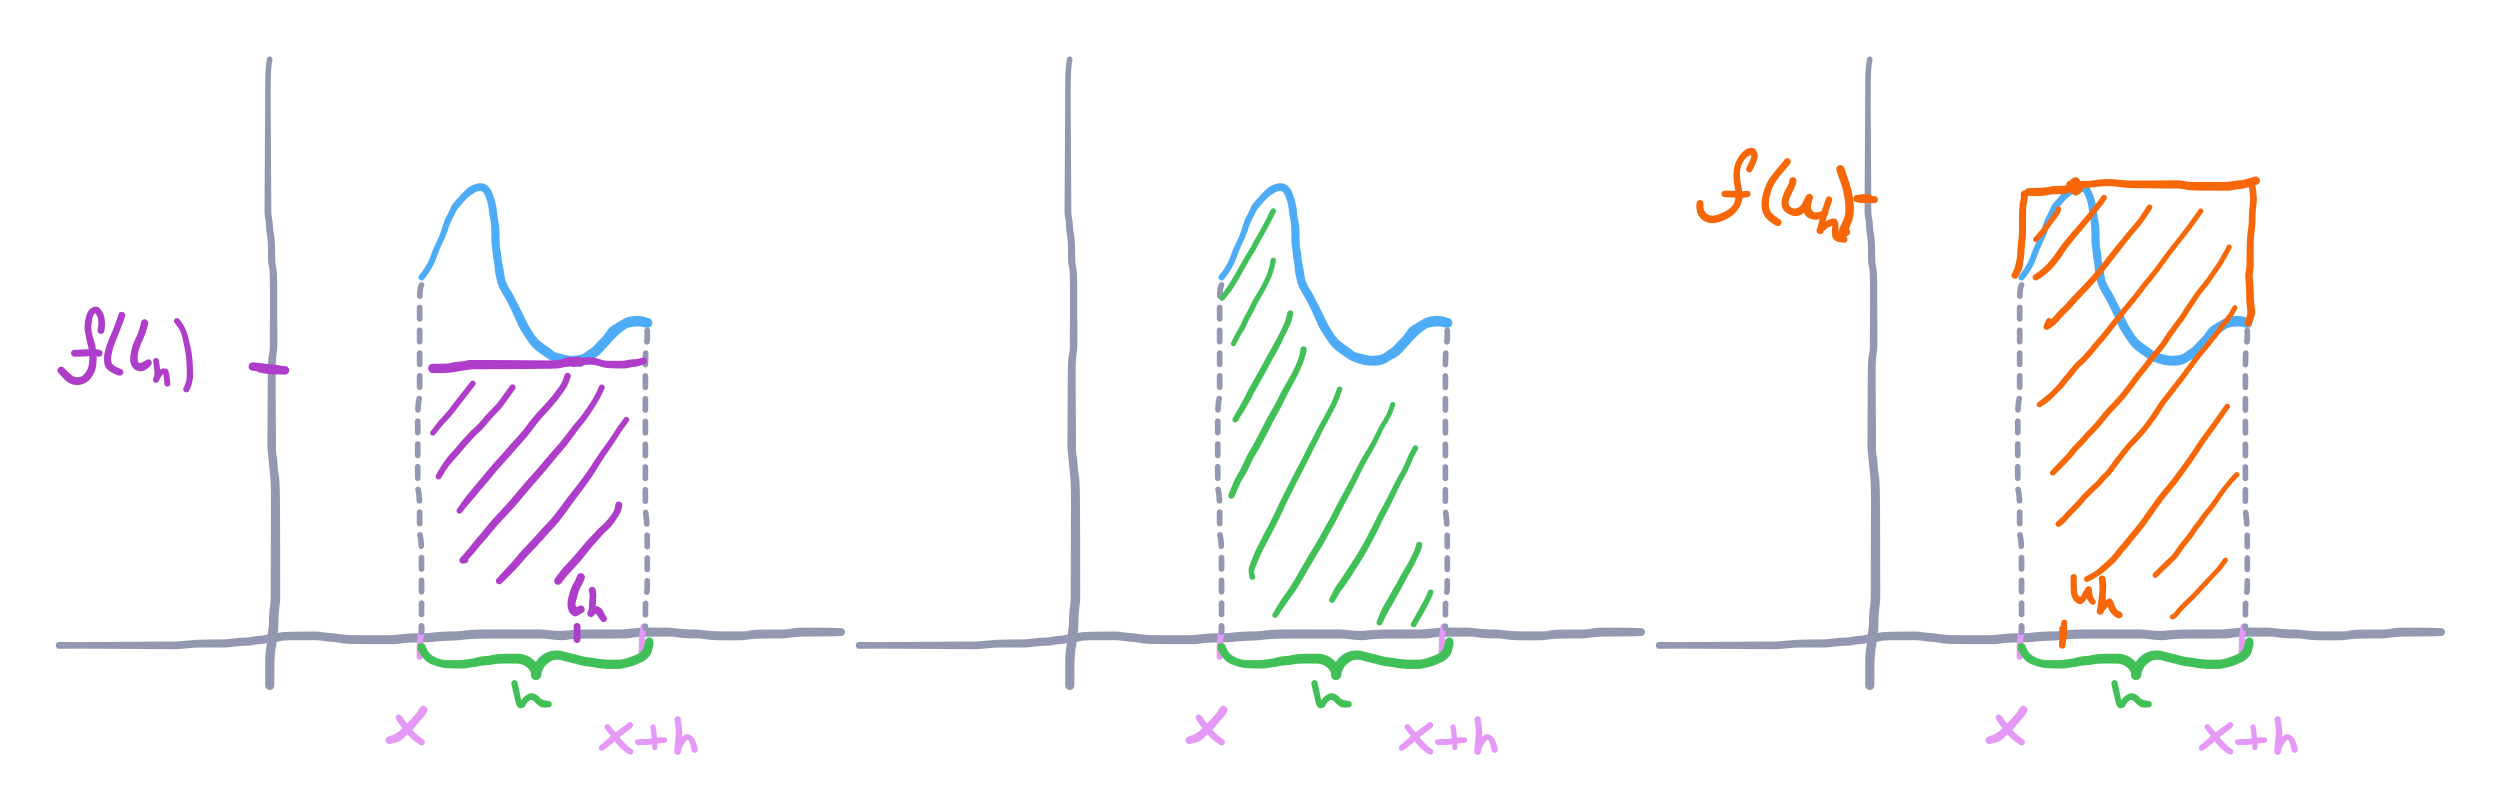 <svg xmlns="http://www.w3.org/2000/svg" direction="ltr" width="1350.54" height="438.023" viewBox="2212.563 29890.921 1350.54 438.023" stroke-linecap="round" stroke-linejoin="round" data-color-mode="dark" class="tl-container tl-theme__force-sRGB tl-theme__dark" style="background-color: transparent;"><defs/><g transform="matrix(1, 0, 0, 1, 2358.305, 29922.922) scale(1.025, 1.025)" opacity="1"><g transform="scale(0.976)"><path d="M1.472,0.293 T1.228,1.503 0.8,5.18 0.56,9.814 0.491,13.819 0.479,17.519 0.487,21.378 0.499,25.412 0.509,29.121 0.523,32.741 0.545,36.707 0.565,40.527 0.581,44.177 0.601,48.023 0.624,52.053 0.646,55.761 0.672,59.381 0.702,63.347 0.727,67.167 0.75,70.817 0.769,74.422 0.786,78.016 0.802,81.601 1.185,85.447 1.676,89.838 2.194,94.278 2.721,98.969 2.888,103.821 2.941,107.991 3.402,112.232 3.913,116.761 3.994,121.23 4.019,125.802 4.03,130.644 4.035,135.932 4.045,141.226 4.06,145.9 4.071,150.032 4.08,153.899 3.824,157.781 3.409,161.69 3.212,165.411 3.168,169.292 3.167,173.066 3.179,177.316 3.201,182.326 3.226,187.175 3.246,191.611 3.268,195.803 3.292,200.169 3.311,204.957 3.325,209.982 3.694,214.288 4.183,218.707 4.713,223.815 5.203,227.777 5.365,231.947 5.468,236.964 5.507,241.205 5.524,244.974 5.539,248.851 5.557,252.89 5.574,256.845 5.588,261.274 5.598,265.833 5.604,269.934 5.61,273.549 5.615,277.271 5.619,281.634 5.622,285.934 5.625,290.334 5.344,294.711 4.907,298.512 4.701,302.206 4.633,306.214 4.23,310.094 3.752,313.74 3.305,317.369 2.775,321.265 2.561,325.099 2.507,328.831 2.487,332.462 2.473,336.135 2.464,338.151 A2.464,2.464 0 0 1 -2.464,338.149 T-2.471,336.132 -2.479,332.452 -2.478,328.797 -2.456,324.945 -2.328,321.302 -1.839,317.441 -1.342,313.28 -0.856,308.669 -0.458,304.071 -0.316,299.873 0.155,295.193 0.515,290.334 0.518,285.934 0.521,281.634 0.525,277.271 0.53,273.549 0.536,269.934 0.542,265.833 0.552,261.274 0.566,256.846 0.583,252.89 0.6,248.853 0.611,244.98 0.617,241.222 0.614,237.011 0.57,232.101 0.362,226.911 -0.115,221.592 -0.59,217.065 -1.022,212.696 -1.28,207.617 -1.262,202.669 -1.242,198.185 -1.219,194.037 -1.198,189.762 -1.174,185.026 -1.148,179.96 -1.123,175.048 -1.097,171.099 -1.043,167.541 -0.868,163.149 -0.36,158.97 0.017,155.5 0.025,151.772 0.035,147.655 0.048,143.494 0.06,138.764 0.065,133.314 0.066,128.342 0.061,123.77 0.032,119.297 -0.081,115.223 -0.547,111.574 -0.931,108.056 -0.956,103.894 -1.071,99.231 -1.558,94.567 -2.038,90.137 -2.488,85.672 -2.842,81.609 -2.826,78.016 -2.809,74.422 -2.789,70.817 -2.767,67.167 -2.741,63.347 -2.712,59.381 -2.686,55.761 -2.664,52.053 -2.64,48.023 -2.621,44.177 -2.605,40.527 -2.585,36.707 -2.562,32.741 -2.549,29.121 -2.538,25.411 -2.523,21.375 -2.505,17.507 -2.478,13.784 -2.409,9.706 -2.153,4.806 -1.711,0.919 -1.472,-0.293 A1.5,1.5 0 0 1 1.472,0.293 Z" stroke-linecap="round" fill="#9398b0"/></g></g><g transform="matrix(1, 0, 0, 1, 2790.485, 29922.922) scale(1.025, 1.025)" opacity="1"><g transform="scale(0.976)"><path d="M1.472,0.293 T1.228,1.503 0.8,5.18 0.56,9.814 0.491,13.819 0.479,17.519 0.487,21.378 0.499,25.412 0.509,29.121 0.523,32.741 0.545,36.707 0.565,40.527 0.581,44.177 0.601,48.023 0.624,52.053 0.646,55.761 0.672,59.381 0.702,63.347 0.727,67.167 0.75,70.817 0.769,74.422 0.786,78.016 0.802,81.601 1.185,85.447 1.676,89.838 2.194,94.278 2.721,98.969 2.888,103.821 2.941,107.991 3.402,112.232 3.913,116.761 3.994,121.23 4.019,125.802 4.03,130.644 4.035,135.932 4.045,141.226 4.06,145.9 4.071,150.032 4.08,153.899 3.824,157.781 3.409,161.69 3.212,165.411 3.168,169.292 3.167,173.066 3.179,177.316 3.201,182.326 3.226,187.175 3.246,191.611 3.268,195.803 3.292,200.169 3.311,204.957 3.325,209.982 3.694,214.288 4.183,218.707 4.713,223.815 5.203,227.777 5.365,231.947 5.468,236.964 5.507,241.205 5.524,244.974 5.539,248.851 5.557,252.89 5.574,256.845 5.588,261.274 5.598,265.833 5.604,269.934 5.61,273.549 5.615,277.271 5.619,281.634 5.622,285.934 5.625,290.334 5.344,294.711 4.907,298.512 4.701,302.206 4.633,306.214 4.23,310.094 3.752,313.74 3.305,317.369 2.775,321.265 2.561,325.099 2.507,328.831 2.487,332.462 2.473,336.135 2.464,338.151 A2.464,2.464 0 0 1 -2.464,338.149 T-2.471,336.132 -2.479,332.452 -2.478,328.797 -2.456,324.945 -2.328,321.302 -1.839,317.441 -1.342,313.28 -0.856,308.669 -0.458,304.071 -0.316,299.873 0.155,295.193 0.515,290.334 0.518,285.934 0.521,281.634 0.525,277.271 0.53,273.549 0.536,269.934 0.542,265.833 0.552,261.274 0.566,256.846 0.583,252.89 0.6,248.853 0.611,244.98 0.617,241.222 0.614,237.011 0.57,232.101 0.362,226.911 -0.115,221.592 -0.59,217.065 -1.022,212.696 -1.28,207.617 -1.262,202.669 -1.242,198.185 -1.219,194.037 -1.198,189.762 -1.174,185.026 -1.148,179.96 -1.123,175.048 -1.097,171.099 -1.043,167.541 -0.868,163.149 -0.36,158.97 0.017,155.5 0.025,151.772 0.035,147.655 0.048,143.494 0.06,138.764 0.065,133.314 0.066,128.342 0.061,123.77 0.032,119.297 -0.081,115.223 -0.547,111.574 -0.931,108.056 -0.956,103.894 -1.071,99.231 -1.558,94.567 -2.038,90.137 -2.488,85.672 -2.842,81.609 -2.826,78.016 -2.809,74.422 -2.789,70.817 -2.767,67.167 -2.741,63.347 -2.712,59.381 -2.686,55.761 -2.664,52.053 -2.64,48.023 -2.621,44.177 -2.605,40.527 -2.585,36.707 -2.562,32.741 -2.549,29.121 -2.538,25.411 -2.523,21.375 -2.505,17.507 -2.478,13.784 -2.409,9.706 -2.153,4.806 -1.711,0.919 -1.472,-0.293 A1.5,1.5 0 0 1 1.472,0.293 Z" stroke-linecap="round" fill="#9398b0"/></g></g><g transform="matrix(1, 0, 0, 1, 3222.665, 29922.922) scale(1.025, 1.025)" opacity="1"><g transform="scale(0.976)"><path d="M1.472,0.293 T1.228,1.503 0.8,5.18 0.56,9.814 0.491,13.819 0.479,17.519 0.487,21.378 0.499,25.412 0.509,29.121 0.523,32.741 0.545,36.707 0.565,40.527 0.581,44.177 0.601,48.023 0.624,52.053 0.646,55.761 0.672,59.381 0.702,63.347 0.727,67.167 0.75,70.817 0.769,74.422 0.786,78.016 0.802,81.601 1.185,85.447 1.676,89.838 2.194,94.278 2.721,98.969 2.888,103.821 2.941,107.991 3.402,112.232 3.913,116.761 3.994,121.23 4.019,125.802 4.03,130.644 4.035,135.932 4.045,141.226 4.06,145.9 4.071,150.032 4.08,153.899 3.824,157.781 3.409,161.69 3.212,165.411 3.168,169.292 3.167,173.066 3.179,177.316 3.201,182.326 3.226,187.175 3.246,191.611 3.268,195.803 3.292,200.169 3.311,204.957 3.325,209.982 3.694,214.288 4.183,218.707 4.713,223.815 5.203,227.777 5.365,231.947 5.468,236.964 5.507,241.205 5.524,244.974 5.539,248.851 5.557,252.89 5.574,256.845 5.588,261.274 5.598,265.833 5.604,269.934 5.61,273.549 5.615,277.271 5.619,281.634 5.622,285.934 5.625,290.334 5.344,294.711 4.907,298.512 4.701,302.206 4.633,306.214 4.23,310.094 3.752,313.74 3.305,317.369 2.775,321.265 2.561,325.099 2.507,328.831 2.487,332.462 2.473,336.135 2.464,338.151 A2.464,2.464 0 0 1 -2.464,338.149 T-2.471,336.132 -2.479,332.452 -2.478,328.797 -2.456,324.945 -2.328,321.302 -1.839,317.441 -1.342,313.28 -0.856,308.669 -0.458,304.071 -0.316,299.873 0.155,295.193 0.515,290.334 0.518,285.934 0.521,281.634 0.525,277.271 0.53,273.549 0.536,269.934 0.542,265.833 0.552,261.274 0.566,256.846 0.583,252.89 0.6,248.853 0.611,244.98 0.617,241.222 0.614,237.011 0.57,232.101 0.362,226.911 -0.115,221.592 -0.59,217.065 -1.022,212.696 -1.28,207.617 -1.262,202.669 -1.242,198.185 -1.219,194.037 -1.198,189.762 -1.174,185.026 -1.148,179.96 -1.123,175.048 -1.097,171.099 -1.043,167.541 -0.868,163.149 -0.36,158.97 0.017,155.5 0.025,151.772 0.035,147.655 0.048,143.494 0.06,138.764 0.065,133.314 0.066,128.342 0.061,123.77 0.032,119.297 -0.081,115.223 -0.547,111.574 -0.931,108.056 -0.956,103.894 -1.071,99.231 -1.558,94.567 -2.038,90.137 -2.488,85.672 -2.842,81.609 -2.826,78.016 -2.809,74.422 -2.789,70.817 -2.767,67.167 -2.741,63.347 -2.712,59.381 -2.686,55.761 -2.664,52.053 -2.64,48.023 -2.621,44.177 -2.605,40.527 -2.585,36.707 -2.562,32.741 -2.549,29.121 -2.538,25.411 -2.523,21.375 -2.505,17.507 -2.478,13.784 -2.409,9.706 -2.153,4.806 -1.711,0.919 -1.472,-0.293 A1.5,1.5 0 0 1 1.472,0.293 Z" stroke-linecap="round" fill="#9398b0"/></g></g><g transform="matrix(1, 0, 0, 1, 2244.563, 30239.556) scale(1.025, 1.025)" opacity="1"><g transform="scale(0.976)"><path d="M0,-1.867 T1.211,-1.846 4.009,-1.808 7.149,-1.786 11.023,-1.787 14.93,-1.804 18.63,-1.827 22.803,-1.847 26.361,-1.863 29.385,-1.876 32.443,-1.893 35.641,-1.916 39.12,-1.942 42.921,-1.969 46.938,-1.998 51.011,-2.027 54.732,-2.047 58.114,-2.06 61.887,-2.068 66.302,-2.3 70.978,-2.751 75.443,-3.043 79.652,-3.142 83.781,-3.19 87.886,-3.22 91.73,-3.45 95.757,-3.895 100.086,-4.184 104.115,-4.63 107.817,-5.134 111.427,-5.654 115.014,-6.175 118.211,-6.689 121.716,-7.208 125.815,-7.373 129.909,-7.423 134.007,-7.446 138.108,-7.463 141.643,-7.214 145.224,-6.787 149.642,-6.291 153.822,-5.785 157.672,-5.554 162.067,-5.488 166.862,-5.472 171.765,-5.473 176.956,-5.482 181.879,-5.722 186.562,-6.179 191.541,-6.469 196.511,-6.558 200.957,-6.802 204.428,-7.174 208.49,-7.429 213.668,-7.559 218.691,-7.956 223.79,-8.438 228.776,-8.574 233.622,-8.604 238.544,-8.607 243.482,-8.604 248.554,-8.6 253.423,-8.601 258.233,-8.606 263.171,-8.336 267.868,-7.897 272.354,-7.897 276.064,-8.197 279.924,-8.428 284.702,-8.552 289.365,-8.584 293.747,-8.591 297.926,-8.593 302.289,-8.592 306.568,-8.804 310.839,-9.237 315.249,-9.513 319.44,-9.584 323.566,-9.603 327.673,-9.604 332.049,-9.326 336.007,-8.88 339.416,-8.658 342.93,-8.59 346.797,-8.291 351.06,-7.846 355.278,-7.633 359.054,-7.565 362.322,-7.544 365.577,-7.537 369.051,-7.531 372.309,-7.889 376.204,-8.366 380.539,-8.509 384.325,-8.546 387.969,-8.556 391.317,-8.557 395.228,-8.989 399.485,-9.489 403.389,-9.562 407.028,-9.562 410.622,-9.546 414.452,-9.518 418.385,-9.44 421.297,-9.333 422.18,-9.289 A2.119,2.119 0 0 1 422.18,-5.051 T419.919,-4.952 415.686,-4.833 411.728,-4.801 408.139,-4.78 404.548,-4.762 400.903,-4.718 397.271,-4.499 393.404,-4.026 389.857,-3.738 386.254,-3.732 382.601,-3.713 378.764,-3.645 374.873,-3.453 371.056,-3.01 367.385,-2.707 363.966,-2.708 360.524,-2.717 357.009,-2.752 352.831,-2.891 348.465,-3.374 344.75,-3.752 341.118,-3.787 337.352,-3.923 333.663,-4.386 329.717,-4.737 325.629,-4.728 321.537,-4.716 317.465,-4.68 313.462,-4.557 309.195,-4.086 304.476,-3.708 299.991,-3.706 295.852,-3.704 291.613,-3.697 287.011,-3.678 282.423,-3.612 277.887,-3.398 274.052,-2.988 270.005,-2.848 265.164,-3.323 260.646,-3.692 255.938,-3.696 250.948,-3.699 245.852,-3.697 240.831,-3.69 236.066,-3.678 231.364,-3.65 226.435,-3.575 221.548,-3.341 216.379,-2.875 211.103,-2.532 206.331,-2.305 201.502,-1.865 196.56,-1.588 191.73,-1.538 187.152,-1.328 183.461,-0.902 179.534,-0.652 174.369,-0.667 169.114,-0.678 164.386,-0.693 159.804,-0.739 155.308,-0.896 151.173,-1.411 146.969,-1.917 142.438,-2.399 138.102,-2.775 134.015,-2.786 129.94,-2.787 125.929,-2.758 122.169,-2.639 118.707,-2.139 115.463,-1.63 111.85,-1.125 108.212,-0.629 104.457,-0.153 100.286,0.277 96.416,0.489 92.243,0.923 87.89,1.184 83.795,1.165 79.701,1.155 75.612,1.194 71.52,1.397 66.713,1.817 61.887,2.068 58.114,2.06 54.732,2.047 51.011,2.027 46.938,1.998 42.921,1.969 39.12,1.942 35.641,1.916 32.443,1.893 29.385,1.876 26.361,1.863 22.803,1.847 18.63,1.827 14.93,1.804 11.023,1.787 7.149,1.786 4.009,1.808 1.211,1.846 0,1.867 A1.867,1.867 0 0 1 0,-1.867 Z" stroke-linecap="round" fill="#9398b0"/></g></g><g transform="matrix(1, 0, 0, 1, 2676.743, 30239.556) scale(1.025, 1.025)" opacity="1"><g transform="scale(0.976)"><path d="M0,-1.867 T1.211,-1.846 4.009,-1.808 7.149,-1.786 11.023,-1.787 14.93,-1.804 18.63,-1.827 22.803,-1.847 26.361,-1.863 29.385,-1.876 32.443,-1.893 35.641,-1.916 39.12,-1.942 42.921,-1.969 46.938,-1.998 51.011,-2.027 54.732,-2.047 58.114,-2.06 61.887,-2.068 66.302,-2.3 70.978,-2.751 75.443,-3.043 79.652,-3.142 83.781,-3.19 87.886,-3.22 91.73,-3.45 95.757,-3.895 100.086,-4.184 104.115,-4.63 107.817,-5.134 111.427,-5.654 115.014,-6.175 118.211,-6.689 121.716,-7.208 125.815,-7.373 129.909,-7.423 134.007,-7.446 138.108,-7.463 141.643,-7.214 145.224,-6.787 149.642,-6.291 153.822,-5.785 157.672,-5.554 162.067,-5.488 166.862,-5.472 171.765,-5.473 176.956,-5.482 181.879,-5.722 186.562,-6.179 191.541,-6.469 196.511,-6.558 200.957,-6.802 204.428,-7.174 208.49,-7.429 213.668,-7.559 218.691,-7.956 223.79,-8.438 228.776,-8.574 233.622,-8.604 238.544,-8.607 243.482,-8.604 248.554,-8.6 253.423,-8.601 258.233,-8.606 263.171,-8.336 267.868,-7.897 272.354,-7.897 276.064,-8.197 279.924,-8.428 284.702,-8.552 289.365,-8.584 293.747,-8.591 297.926,-8.593 302.289,-8.592 306.568,-8.804 310.839,-9.237 315.249,-9.513 319.44,-9.584 323.566,-9.603 327.673,-9.604 332.049,-9.326 336.007,-8.88 339.416,-8.658 342.93,-8.59 346.797,-8.291 351.06,-7.846 355.278,-7.633 359.054,-7.565 362.322,-7.544 365.577,-7.537 369.051,-7.531 372.309,-7.889 376.204,-8.366 380.539,-8.509 384.325,-8.546 387.969,-8.556 391.317,-8.557 395.228,-8.989 399.485,-9.489 403.389,-9.562 407.028,-9.562 410.622,-9.546 414.452,-9.518 418.385,-9.44 421.297,-9.333 422.18,-9.289 A2.119,2.119 0 0 1 422.18,-5.051 T419.919,-4.952 415.686,-4.833 411.728,-4.801 408.139,-4.78 404.548,-4.762 400.903,-4.718 397.271,-4.499 393.404,-4.026 389.857,-3.738 386.254,-3.732 382.601,-3.713 378.764,-3.645 374.873,-3.453 371.056,-3.01 367.385,-2.707 363.966,-2.708 360.524,-2.717 357.009,-2.752 352.831,-2.891 348.465,-3.374 344.75,-3.752 341.118,-3.787 337.352,-3.923 333.663,-4.386 329.717,-4.737 325.629,-4.728 321.537,-4.716 317.465,-4.68 313.462,-4.557 309.195,-4.086 304.476,-3.708 299.991,-3.706 295.852,-3.704 291.613,-3.697 287.011,-3.678 282.423,-3.612 277.887,-3.398 274.052,-2.988 270.005,-2.848 265.164,-3.323 260.646,-3.692 255.938,-3.696 250.948,-3.699 245.852,-3.697 240.831,-3.69 236.066,-3.678 231.364,-3.65 226.435,-3.575 221.548,-3.341 216.379,-2.875 211.103,-2.532 206.331,-2.305 201.502,-1.865 196.56,-1.588 191.73,-1.538 187.152,-1.328 183.461,-0.902 179.534,-0.652 174.369,-0.667 169.114,-0.678 164.386,-0.693 159.804,-0.739 155.308,-0.896 151.173,-1.411 146.969,-1.917 142.438,-2.399 138.102,-2.775 134.015,-2.786 129.94,-2.787 125.929,-2.758 122.169,-2.639 118.707,-2.139 115.463,-1.63 111.85,-1.125 108.212,-0.629 104.457,-0.153 100.286,0.277 96.416,0.489 92.243,0.923 87.89,1.184 83.795,1.165 79.701,1.155 75.612,1.194 71.52,1.397 66.713,1.817 61.887,2.068 58.114,2.06 54.732,2.047 51.011,2.027 46.938,1.998 42.921,1.969 39.12,1.942 35.641,1.916 32.443,1.893 29.385,1.876 26.361,1.863 22.803,1.847 18.63,1.827 14.93,1.804 11.023,1.787 7.149,1.786 4.009,1.808 1.211,1.846 0,1.867 A1.867,1.867 0 0 1 0,-1.867 Z" stroke-linecap="round" fill="#9398b0"/></g></g><g transform="matrix(1, 0, 0, 1, 3108.923, 30239.556) scale(1.025, 1.025)" opacity="1"><g transform="scale(0.976)"><path d="M0,-1.867 T1.211,-1.846 4.009,-1.808 7.149,-1.786 11.023,-1.787 14.93,-1.804 18.63,-1.827 22.803,-1.847 26.361,-1.863 29.385,-1.876 32.443,-1.893 35.641,-1.916 39.12,-1.942 42.921,-1.969 46.938,-1.998 51.011,-2.027 54.732,-2.047 58.114,-2.06 61.887,-2.068 66.302,-2.3 70.978,-2.751 75.443,-3.043 79.652,-3.142 83.781,-3.19 87.886,-3.22 91.73,-3.45 95.757,-3.895 100.086,-4.184 104.115,-4.63 107.817,-5.134 111.427,-5.654 115.014,-6.175 118.211,-6.689 121.716,-7.208 125.815,-7.373 129.909,-7.423 134.007,-7.446 138.108,-7.463 141.643,-7.214 145.224,-6.787 149.642,-6.291 153.822,-5.785 157.672,-5.554 162.067,-5.488 166.862,-5.472 171.765,-5.473 176.956,-5.482 181.879,-5.722 186.562,-6.179 191.541,-6.469 196.511,-6.558 200.957,-6.802 204.428,-7.174 208.49,-7.429 213.668,-7.559 218.691,-7.956 223.79,-8.438 228.776,-8.574 233.622,-8.604 238.544,-8.607 243.482,-8.604 248.554,-8.6 253.423,-8.601 258.233,-8.606 263.171,-8.336 267.868,-7.897 272.354,-7.897 276.064,-8.197 279.924,-8.428 284.702,-8.552 289.365,-8.584 293.747,-8.591 297.926,-8.593 302.289,-8.592 306.568,-8.804 310.839,-9.237 315.249,-9.513 319.44,-9.584 323.566,-9.603 327.673,-9.604 332.049,-9.326 336.007,-8.88 339.416,-8.658 342.93,-8.59 346.797,-8.291 351.06,-7.846 355.278,-7.633 359.054,-7.565 362.322,-7.544 365.577,-7.537 369.051,-7.531 372.309,-7.889 376.204,-8.366 380.539,-8.509 384.325,-8.546 387.969,-8.556 391.317,-8.557 395.228,-8.989 399.485,-9.489 403.389,-9.562 407.028,-9.562 410.622,-9.546 414.452,-9.518 418.385,-9.44 421.297,-9.333 422.18,-9.289 A2.119,2.119 0 0 1 422.18,-5.051 T419.919,-4.952 415.686,-4.833 411.728,-4.801 408.139,-4.78 404.548,-4.762 400.903,-4.718 397.271,-4.499 393.404,-4.026 389.857,-3.738 386.254,-3.732 382.601,-3.713 378.764,-3.645 374.873,-3.453 371.056,-3.01 367.385,-2.707 363.966,-2.708 360.524,-2.717 357.009,-2.752 352.831,-2.891 348.465,-3.374 344.75,-3.752 341.118,-3.787 337.352,-3.923 333.663,-4.386 329.717,-4.737 325.629,-4.728 321.537,-4.716 317.465,-4.68 313.462,-4.557 309.195,-4.086 304.476,-3.708 299.991,-3.706 295.852,-3.704 291.613,-3.697 287.011,-3.678 282.423,-3.612 277.887,-3.398 274.052,-2.988 270.005,-2.848 265.164,-3.323 260.646,-3.692 255.938,-3.696 250.948,-3.699 245.852,-3.697 240.831,-3.69 236.066,-3.678 231.364,-3.65 226.435,-3.575 221.548,-3.341 216.379,-2.875 211.103,-2.532 206.331,-2.305 201.502,-1.865 196.56,-1.588 191.73,-1.538 187.152,-1.328 183.461,-0.902 179.534,-0.652 174.369,-0.667 169.114,-0.678 164.386,-0.693 159.804,-0.739 155.308,-0.896 151.173,-1.411 146.969,-1.917 142.438,-2.399 138.102,-2.775 134.015,-2.786 129.94,-2.787 125.929,-2.758 122.169,-2.639 118.707,-2.139 115.463,-1.63 111.85,-1.125 108.212,-0.629 104.457,-0.153 100.286,0.277 96.416,0.489 92.243,0.923 87.89,1.184 83.795,1.165 79.701,1.155 75.612,1.194 71.52,1.397 66.713,1.817 61.887,2.068 58.114,2.06 54.732,2.047 51.011,2.027 46.938,1.998 42.921,1.969 39.12,1.942 35.641,1.916 32.443,1.893 29.385,1.876 26.361,1.863 22.803,1.847 18.63,1.827 14.93,1.804 11.023,1.787 7.149,1.786 4.009,1.808 1.211,1.846 0,1.867 A1.867,1.867 0 0 1 0,-1.867 Z" stroke-linecap="round" fill="#9398b0"/></g></g><g transform="matrix(1, 0, 0, 1, 2440.282, 30229.309) scale(1.025, 1.025)" opacity="1"><g transform="scale(0.976)"><path d="M1.585,0 T1.598,1.46 1.261,5.041 0.841,9.002 0.68,13.632 0.589,16.423 A1.609,1.609 0 0 1 -2.629,16.377 T-2.641,13.556 -2.519,8.742 -1.998,4.824 -1.598,1.449 -1.585,0 A1.585,1.585 0 0 1 1.585,0 Z" stroke-linecap="round" fill="#e599f7"/></g></g><g transform="matrix(1, 0, 0, 1, 2872.462, 30229.309) scale(1.025, 1.025)" opacity="1"><g transform="scale(0.976)"><path d="M1.585,0 T1.598,1.46 1.261,5.041 0.841,9.002 0.68,13.632 0.589,16.423 A1.609,1.609 0 0 1 -2.629,16.377 T-2.641,13.556 -2.519,8.742 -1.998,4.824 -1.598,1.449 -1.585,0 A1.585,1.585 0 0 1 1.585,0 Z" stroke-linecap="round" fill="#e599f7"/></g></g><g transform="matrix(1, 0, 0, 1, 3304.642, 30229.309) scale(1.025, 1.025)" opacity="1"><g transform="scale(0.976)"><path d="M1.585,0 T1.598,1.46 1.261,5.041 0.841,9.002 0.68,13.632 0.589,16.423 A1.609,1.609 0 0 1 -2.629,16.377 T-2.641,13.556 -2.519,8.742 -1.998,4.824 -1.598,1.449 -1.585,0 A1.585,1.585 0 0 1 1.585,0 Z" stroke-linecap="round" fill="#e599f7"/></g></g><g transform="matrix(1, 0, 0, 1, 2441.307, 30274.396) scale(1.025, 1.025)" opacity="1"><g transform="scale(0.976)"><path d="M1.862,1.116 T1.128,2.331 -0.624,4.625 -3.515,7.973 -6.409,11.342 -8.555,13.362 -11.532,15.89 -15.757,17.949 -18.13,18.399 A2.023,2.023 0 0 1 -18.75,14.401 T-16.657,13.567 -12.604,11.079 -8.711,7.321 -5.038,3.257 -2.58,0.091 -1.862,-1.116 A2.171,2.171 0 0 1 1.862,1.116 Z" stroke-linecap="round" fill="#e599f7"/></g></g><g transform="matrix(1, 0, 0, 1, 2873.487, 30274.396) scale(1.025, 1.025)" opacity="1"><g transform="scale(0.976)"><path d="M1.862,1.116 T1.128,2.331 -0.624,4.625 -3.515,7.973 -6.409,11.342 -8.555,13.362 -11.532,15.89 -15.757,17.949 -18.13,18.399 A2.023,2.023 0 0 1 -18.75,14.401 T-16.657,13.567 -12.604,11.079 -8.711,7.321 -5.038,3.257 -2.58,0.091 -1.862,-1.116 A2.171,2.171 0 0 1 1.862,1.116 Z" stroke-linecap="round" fill="#e599f7"/></g></g><g transform="matrix(1, 0, 0, 1, 3305.667, 30274.396) scale(1.025, 1.025)" opacity="1"><g transform="scale(0.976)"><path d="M1.862,1.116 T1.128,2.331 -0.624,4.625 -3.515,7.973 -6.409,11.342 -8.555,13.362 -11.532,15.89 -15.757,17.949 -18.13,18.399 A2.023,2.023 0 0 1 -18.75,14.401 T-16.657,13.567 -12.604,11.079 -8.711,7.321 -5.038,3.257 -2.58,0.091 -1.862,-1.116 A2.171,2.171 0 0 1 1.862,1.116 Z" stroke-linecap="round" fill="#e599f7"/></g></g><g transform="matrix(1, 0, 0, 1, 2427.985, 30278.495) scale(1.025, 1.025)" opacity="1"><g transform="scale(0.976)"><path d="M1.403,-0.936 T2.411,0.494 5.014,3.831 8.089,7.473 11.437,10.54 13.307,11.875 A1.761,1.761 0 0 1 11.293,14.765 T9.201,13.339 5.455,10.043 2.131,6.034 -0.471,2.415 -1.403,0.936 A1.687,1.687 0 0 1 1.403,-0.936 Z" stroke-linecap="round" fill="#e599f7"/></g></g><g transform="matrix(1, 0, 0, 1, 2860.166, 30278.495) scale(1.025, 1.025)" opacity="1"><g transform="scale(0.976)"><path d="M1.403,-0.936 T2.411,0.494 5.014,3.831 8.089,7.473 11.437,10.54 13.307,11.875 A1.761,1.761 0 0 1 11.293,14.765 T9.201,13.339 5.455,10.043 2.131,6.034 -0.471,2.415 -1.403,0.936 A1.687,1.687 0 0 1 1.403,-0.936 Z" stroke-linecap="round" fill="#e599f7"/></g></g><g transform="matrix(1, 0, 0, 1, 3292.345, 30278.495) scale(1.025, 1.025)" opacity="1"><g transform="scale(0.976)"><path d="M1.403,-0.936 T2.411,0.494 5.014,3.831 8.089,7.473 11.437,10.54 13.307,11.875 A1.761,1.761 0 0 1 11.293,14.765 T9.201,13.339 5.455,10.043 2.131,6.034 -0.471,2.415 -1.403,0.936 A1.687,1.687 0 0 1 1.403,-0.936 Z" stroke-linecap="round" fill="#e599f7"/></g></g><g transform="matrix(1, 0, 0, 1, 2560.173, 30228.285) scale(1.025, 1.025)" opacity="1"><g transform="scale(0.976)"><path d="M1.544,1.239 T1.327,2.941 0.945,7.166 0.712,11.86 0.608,15.228 0.572,16.427 A1.592,1.592 0 0 1 -2.612,16.372 T-2.607,15.172 -2.561,11.74 -2.298,6.849 -1.809,2.495 -1.544,0.801 A1.559,1.559 0 0 1 1.544,1.239 Z" stroke-linecap="round" fill="#e599f7"/></g></g><g transform="matrix(1, 0, 0, 1, 2992.353, 30228.285) scale(1.025, 1.025)" opacity="1"><g transform="scale(0.976)"><path d="M1.544,1.239 T1.327,2.941 0.945,7.166 0.712,11.86 0.608,15.228 0.572,16.427 A1.592,1.592 0 0 1 -2.612,16.372 T-2.607,15.172 -2.561,11.74 -2.298,6.849 -1.809,2.495 -1.544,0.801 A1.559,1.559 0 0 1 1.544,1.239 Z" stroke-linecap="round" fill="#e599f7"/></g></g><g transform="matrix(1, 0, 0, 1, 3424.533, 30228.285) scale(1.025, 1.025)" opacity="1"><g transform="scale(0.976)"><path d="M1.544,1.239 T1.327,2.941 0.945,7.166 0.712,11.86 0.608,15.228 0.572,16.427 A1.592,1.592 0 0 1 -2.612,16.372 T-2.607,15.172 -2.561,11.74 -2.298,6.849 -1.809,2.495 -1.544,0.801 A1.559,1.559 0 0 1 1.544,1.239 Z" stroke-linecap="round" fill="#e599f7"/></g></g><g transform="matrix(1, 0, 0, 1, 2553, 30282.594) scale(1.025, 1.025)" opacity="1"><g transform="scale(0.976)"><path d="M0.994,1.242 T-0.201,2.231 -3.568,4.874 -7.493,8.026 -10.883,10.914 -13.461,12.963 -14.404,13.623 A1.638,1.638 0 0 1 -16.336,10.977 T-15.421,10.28 -13.151,8.367 -9.849,5.518 -5.675,2.271 -2.221,-0.292 -0.994,-1.242 A1.591,1.591 0 0 1 0.994,1.242 Z" stroke-linecap="round" fill="#e599f7"/></g></g><g transform="matrix(1, 0, 0, 1, 2985.18, 30282.594) scale(1.025, 1.025)" opacity="1"><g transform="scale(0.976)"><path d="M0.994,1.242 T-0.201,2.231 -3.568,4.874 -7.493,8.026 -10.883,10.914 -13.461,12.963 -14.404,13.623 A1.638,1.638 0 0 1 -16.336,10.977 T-15.421,10.28 -13.151,8.367 -9.849,5.518 -5.675,2.271 -2.221,-0.292 -0.994,-1.242 A1.591,1.591 0 0 1 0.994,1.242 Z" stroke-linecap="round" fill="#e599f7"/></g></g><g transform="matrix(1, 0, 0, 1, 3417.36, 30282.594) scale(1.025, 1.025)" opacity="1"><g transform="scale(0.976)"><path d="M0.994,1.242 T-0.201,2.231 -3.568,4.874 -7.493,8.026 -10.883,10.914 -13.461,12.963 -14.404,13.623 A1.638,1.638 0 0 1 -16.336,10.977 T-15.421,10.28 -13.151,8.367 -9.849,5.518 -5.675,2.271 -2.221,-0.292 -0.994,-1.242 A1.591,1.591 0 0 1 0.994,1.242 Z" stroke-linecap="round" fill="#e599f7"/></g></g><g transform="matrix(1, 0, 0, 1, 2540.704, 30282.594) scale(1.025, 1.025)" opacity="1"><g transform="scale(0.976)"><path d="M1.222,0.105 T1.972,1.057 3.906,3.323 6.223,6.158 8.35,8.778 10.456,10.841 12.395,12.414 13.223,13.021 A1.618,1.618 0 0 1 11.377,15.679 T10.519,15.114 8.227,13.392 5.713,11.02 3.617,8.33 1.393,5.382 -0.519,2.922 -1.222,1.935 A1.527,1.527 0 0 1 1.222,0.105 Z" stroke-linecap="round" fill="#e599f7"/></g></g><g transform="matrix(1, 0, 0, 1, 2972.883, 30282.594) scale(1.025, 1.025)" opacity="1"><g transform="scale(0.976)"><path d="M1.222,0.105 T1.972,1.057 3.906,3.323 6.223,6.158 8.35,8.778 10.456,10.841 12.395,12.414 13.223,13.021 A1.618,1.618 0 0 1 11.377,15.679 T10.519,15.114 8.227,13.392 5.713,11.02 3.617,8.33 1.393,5.382 -0.519,2.922 -1.222,1.935 A1.527,1.527 0 0 1 1.222,0.105 Z" stroke-linecap="round" fill="#e599f7"/></g></g><g transform="matrix(1, 0, 0, 1, 3405.064, 30282.594) scale(1.025, 1.025)" opacity="1"><g transform="scale(0.976)"><path d="M1.222,0.105 T1.972,1.057 3.906,3.323 6.223,6.158 8.35,8.778 10.456,10.841 12.395,12.414 13.223,13.021 A1.618,1.618 0 0 1 11.377,15.679 T10.519,15.114 8.227,13.392 5.713,11.02 3.617,8.33 1.393,5.382 -0.519,2.922 -1.222,1.935 A1.527,1.527 0 0 1 1.222,0.105 Z" stroke-linecap="round" fill="#e599f7"/></g></g><g transform="matrix(1, 0, 0, 1, 2565.296, 30283.619) scale(1.025, 1.025)" opacity="1"><g transform="scale(0.976)"><path d="M1.37,-0.227 T1.635,1.223 2.095,5.268 2.346,9.535 2.402,11.208 A1.384,1.384 0 0 1 -0.362,11.332 T-0.456,9.661 -0.742,5.567 -1.153,1.686 -1.37,0.227 A1.389,1.389 0 0 1 1.37,-0.227 Z" stroke-linecap="round" fill="#e599f7"/></g></g><g transform="matrix(1, 0, 0, 1, 2997.477, 30283.619) scale(1.025, 1.025)" opacity="1"><g transform="scale(0.976)"><path d="M1.37,-0.227 T1.635,1.223 2.095,5.268 2.346,9.535 2.402,11.208 A1.384,1.384 0 0 1 -0.362,11.332 T-0.456,9.661 -0.742,5.567 -1.153,1.686 -1.37,0.227 A1.389,1.389 0 0 1 1.37,-0.227 Z" stroke-linecap="round" fill="#e599f7"/></g></g><g transform="matrix(1, 0, 0, 1, 3429.657, 30283.619) scale(1.025, 1.025)" opacity="1"><g transform="scale(0.976)"><path d="M1.37,-0.227 T1.635,1.223 2.095,5.268 2.346,9.535 2.402,11.208 A1.384,1.384 0 0 1 -0.362,11.332 T-0.456,9.661 -0.742,5.567 -1.153,1.686 -1.37,0.227 A1.389,1.389 0 0 1 1.37,-0.227 Z" stroke-linecap="round" fill="#e599f7"/></g></g><g transform="matrix(1, 0, 0, 1, 2571.445, 30290.792) scale(1.025, 1.025)" opacity="1"><g transform="scale(0.976)"><path d="M0,1.517 T-1.207,1.536 -4.522,1.953 -8.417,2.467 -12.262,2.578 -14.32,2.572 A1.552,1.552 0 0 1 -14.38,-0.532 T-12.355,-0.617 -8.671,-0.789 -4.72,-1.217 -1.214,-1.536 0,-1.517 A1.517,1.517 0 0 1 0,1.517 Z" stroke-linecap="round" fill="#e599f7"/></g></g><g transform="matrix(1, 0, 0, 1, 3003.625, 30290.792) scale(1.025, 1.025)" opacity="1"><g transform="scale(0.976)"><path d="M0,1.517 T-1.207,1.536 -4.522,1.953 -8.417,2.467 -12.262,2.578 -14.32,2.572 A1.552,1.552 0 0 1 -14.38,-0.532 T-12.355,-0.617 -8.671,-0.789 -4.72,-1.217 -1.214,-1.536 0,-1.517 A1.517,1.517 0 0 1 0,1.517 Z" stroke-linecap="round" fill="#e599f7"/></g></g><g transform="matrix(1, 0, 0, 1, 3435.805, 30290.792) scale(1.025, 1.025)" opacity="1"><g transform="scale(0.976)"><path d="M0,1.517 T-1.207,1.536 -4.522,1.953 -8.417,2.467 -12.262,2.578 -14.32,2.572 A1.552,1.552 0 0 1 -14.38,-0.532 T-12.355,-0.617 -8.671,-0.789 -4.72,-1.217 -1.214,-1.536 0,-1.517 A1.517,1.517 0 0 1 0,1.517 Z" stroke-linecap="round" fill="#e599f7"/></g></g><g transform="matrix(1, 0, 0, 1, 2578.618, 30279.52) scale(1.025, 1.025)" opacity="1"><g transform="scale(0.976)"><path d="M1.664,-0.276 T1.909,1.178 2.376,4.858 2.409,9.292 2.083,13.518 1.877,16.541 1.808,17.544 A1.813,1.813 0 0 1 -1.808,17.296 T-1.739,16.293 -1.449,13.008 -1.043,9.034 -1.023,5.264 -1.427,1.731 -1.664,0.276 A1.687,1.687 0 0 1 1.664,-0.276 ZM-1.812,17.388 T-1.784,16.806 -1.049,14.674 0.648,11.477 3.493,8.617 7.143,8.744 9.653,12.021 10.615,14.982 10.861,16.008 A1.687,1.687 0 0 1 7.579,16.792 T7.181,15.023 6.231,11.843 4.661,11.696 2.72,14.658 1.804,16.904 1.812,17.452 A1.813,1.813 0 0 1 -1.812,17.388 Z" stroke-linecap="round" fill="#e599f7"/></g></g><g transform="matrix(1, 0, 0, 1, 3010.798, 30279.52) scale(1.025, 1.025)" opacity="1"><g transform="scale(0.976)"><path d="M1.664,-0.276 T1.909,1.178 2.376,4.858 2.409,9.292 2.083,13.518 1.877,16.541 1.808,17.544 A1.813,1.813 0 0 1 -1.808,17.296 T-1.739,16.293 -1.449,13.008 -1.043,9.034 -1.023,5.264 -1.427,1.731 -1.664,0.276 A1.687,1.687 0 0 1 1.664,-0.276 ZM-1.812,17.388 T-1.784,16.806 -1.049,14.674 0.648,11.477 3.493,8.617 7.143,8.744 9.653,12.021 10.615,14.982 10.861,16.008 A1.687,1.687 0 0 1 7.579,16.792 T7.181,15.023 6.231,11.843 4.661,11.696 2.72,14.658 1.804,16.904 1.812,17.452 A1.813,1.813 0 0 1 -1.812,17.388 Z" stroke-linecap="round" fill="#e599f7"/></g></g><g transform="matrix(1, 0, 0, 1, 3442.978, 30279.52) scale(1.025, 1.025)" opacity="1"><g transform="scale(0.976)"><path d="M1.664,-0.276 T1.909,1.178 2.376,4.858 2.409,9.292 2.083,13.518 1.877,16.541 1.808,17.544 A1.813,1.813 0 0 1 -1.808,17.296 T-1.739,16.293 -1.449,13.008 -1.043,9.034 -1.023,5.264 -1.427,1.731 -1.664,0.276 A1.687,1.687 0 0 1 1.664,-0.276 ZM-1.812,17.388 T-1.784,16.806 -1.049,14.674 0.648,11.477 3.493,8.617 7.143,8.744 9.653,12.021 10.615,14.982 10.861,16.008 A1.687,1.687 0 0 1 7.579,16.792 T7.181,15.023 6.231,11.843 4.661,11.696 2.72,14.658 1.804,16.904 1.812,17.452 A1.813,1.813 0 0 1 -1.812,17.388 Z" stroke-linecap="round" fill="#e599f7"/></g></g><g transform="matrix(1, 0, 0, 1, 2440.282, 30040.763) scale(1.025, 1.025)" opacity="1"><g transform="scale(0.976)"><path d="M-1.313,-1.051 T-0.34,-2.26 1.671,-5.096 3.391,-8.071 4.612,-10.853 5.758,-13.906 7.23,-17.364 9.011,-21.127 10.417,-24.65 11.429,-27.852 12.5,-30.87 14.051,-34.049 15.605,-37.274 17.108,-39.919 19.051,-42.165 21.15,-44.484 23.71,-47.122 26.658,-49.327 29.642,-50.557 32.785,-50.754 35.718,-49.364 37.698,-46.754 39.093,-43.195 40.264,-38.642 40.873,-34.398 41.497,-30.21 42.054,-26.183 42.144,-22.583 42.18,-18.639 42.565,-15.111 43.055,-11.562 43.654,-7.384 44.409,-3.499 44.926,-0.202 45.998,3.216 47.928,6.765 49.761,10.02 51.198,12.897 52.95,16.262 54.761,19.918 56.544,23.624 58.512,27.18 60.265,30.007 62.239,32.679 64.718,35.017 67.523,37.063 70.556,39.338 73.903,40.968 77.416,41.82 80.949,42.349 84.916,41.99 88.345,40.564 91.035,38.657 93.702,36.352 96.337,33.626 98.564,31.136 100.457,28.518 103.046,26.072 106.091,24.197 108.909,22.541 112.136,21.33 116.093,20.83 120.389,21.376 122.622,22.004 A2.674,2.674 0 0 1 121.258,27.176 T119.722,26.81 116.466,26.513 112.958,26.87 109.277,28.547 105.928,31.333 103.308,33.976 100.82,36.636 98.269,39.505 95.88,41.961 93.2,43.703 89.772,45.639 85.883,47.282 82.022,47.693 78.58,47.493 75.436,46.891 71.777,45.694 68.295,43.981 65.347,41.959 62.188,39.648 59.49,37.118 57.35,34.283 55.299,31.187 53.36,28.064 51.785,25.054 50.22,21.46 48.27,17.248 46.232,13.184 44.281,9.681 42.301,6.114 40.852,2.402 40.043,-1.135 39.501,-5.185 38.974,-9.262 38.437,-12.785 38.011,-16.501 37.724,-20.593 37.701,-24.33 37.518,-28.215 36.992,-32.055 36.467,-35.443 35.954,-38.849 35.035,-42.303 33.674,-45.376 31.423,-46.633 28.413,-45.581 25.448,-43.468 22.47,-40.447 19.928,-37.459 18.069,-34.504 16.422,-31.215 15.124,-28.193 14.028,-24.987 12.47,-21.076 10.541,-16.847 8.968,-13.118 7.745,-9.804 6.464,-6.849 4.505,-3.41 2.279,-0.162 1.313,1.051 A1.682,1.682 0 0 1 -1.313,-1.051 Z" stroke-linecap="round" fill="#4dabf7"/></g></g><g transform="matrix(1, 0, 0, 1, 2872.462, 30040.763) scale(1.025, 1.025)" opacity="1"><g transform="scale(0.976)"><path d="M-1.313,-1.051 T-0.34,-2.26 1.671,-5.096 3.391,-8.071 4.612,-10.853 5.758,-13.906 7.23,-17.364 9.011,-21.127 10.417,-24.65 11.429,-27.852 12.5,-30.87 14.051,-34.049 15.605,-37.274 17.108,-39.919 19.051,-42.165 21.15,-44.484 23.71,-47.122 26.658,-49.327 29.642,-50.557 32.785,-50.754 35.718,-49.364 37.698,-46.754 39.093,-43.195 40.264,-38.642 40.873,-34.398 41.497,-30.21 42.054,-26.183 42.144,-22.583 42.18,-18.639 42.565,-15.111 43.055,-11.562 43.654,-7.384 44.409,-3.499 44.926,-0.202 45.998,3.216 47.928,6.765 49.761,10.02 51.198,12.897 52.95,16.262 54.761,19.918 56.544,23.624 58.512,27.18 60.265,30.007 62.239,32.679 64.718,35.017 67.523,37.063 70.556,39.338 73.903,40.968 77.416,41.82 80.949,42.349 84.916,41.99 88.345,40.564 91.035,38.657 93.702,36.352 96.337,33.626 98.564,31.136 100.457,28.518 103.046,26.072 106.091,24.197 108.909,22.541 112.136,21.33 116.093,20.83 120.389,21.376 122.622,22.004 A2.674,2.674 0 0 1 121.258,27.176 T119.722,26.81 116.466,26.513 112.958,26.87 109.277,28.547 105.928,31.333 103.308,33.976 100.82,36.636 98.269,39.505 95.88,41.961 93.2,43.703 89.772,45.639 85.883,47.282 82.022,47.693 78.58,47.493 75.436,46.891 71.777,45.694 68.295,43.981 65.347,41.959 62.188,39.648 59.49,37.118 57.35,34.283 55.299,31.187 53.36,28.064 51.785,25.054 50.22,21.46 48.27,17.248 46.232,13.184 44.281,9.681 42.301,6.114 40.852,2.402 40.043,-1.135 39.501,-5.185 38.974,-9.262 38.437,-12.785 38.011,-16.501 37.724,-20.593 37.701,-24.33 37.518,-28.215 36.992,-32.055 36.467,-35.443 35.954,-38.849 35.035,-42.303 33.674,-45.376 31.423,-46.633 28.413,-45.581 25.448,-43.468 22.47,-40.447 19.928,-37.459 18.069,-34.504 16.422,-31.215 15.124,-28.193 14.028,-24.987 12.47,-21.076 10.541,-16.847 8.968,-13.118 7.745,-9.804 6.464,-6.849 4.505,-3.41 2.279,-0.162 1.313,1.051 A1.682,1.682 0 0 1 -1.313,-1.051 Z" stroke-linecap="round" fill="#4dabf7"/></g></g><g transform="matrix(1, 0, 0, 1, 3304.642, 30040.763) scale(1.025, 1.025)" opacity="1"><g transform="scale(0.976)"><path d="M-1.313,-1.051 T-0.34,-2.26 1.671,-5.096 3.391,-8.071 4.612,-10.853 5.758,-13.906 7.23,-17.364 9.011,-21.127 10.417,-24.65 11.429,-27.852 12.5,-30.87 14.051,-34.049 15.605,-37.274 17.108,-39.919 19.051,-42.165 21.15,-44.484 23.71,-47.122 26.658,-49.327 29.642,-50.557 32.785,-50.754 35.718,-49.364 37.698,-46.754 39.093,-43.195 40.264,-38.642 40.873,-34.398 41.497,-30.21 42.054,-26.183 42.144,-22.583 42.18,-18.639 42.565,-15.111 43.055,-11.562 43.654,-7.384 44.409,-3.499 44.926,-0.202 45.998,3.216 47.928,6.765 49.761,10.02 51.198,12.897 52.95,16.262 54.761,19.918 56.544,23.624 58.512,27.18 60.265,30.007 62.239,32.679 64.718,35.017 67.523,37.063 70.556,39.338 73.903,40.968 77.416,41.82 80.949,42.349 84.916,41.99 88.345,40.564 91.035,38.657 93.702,36.352 96.337,33.626 98.564,31.136 100.457,28.518 103.046,26.072 106.091,24.197 108.909,22.541 112.136,21.33 116.093,20.83 120.389,21.376 122.622,22.004 A2.674,2.674 0 0 1 121.258,27.176 T119.722,26.81 116.466,26.513 112.958,26.87 109.277,28.547 105.928,31.333 103.308,33.976 100.82,36.636 98.269,39.505 95.88,41.961 93.2,43.703 89.772,45.639 85.883,47.282 82.022,47.693 78.58,47.493 75.436,46.891 71.777,45.694 68.295,43.981 65.347,41.959 62.188,39.648 59.49,37.118 57.35,34.283 55.299,31.187 53.36,28.064 51.785,25.054 50.22,21.46 48.27,17.248 46.232,13.184 44.281,9.681 42.301,6.114 40.852,2.402 40.043,-1.135 39.501,-5.185 38.974,-9.262 38.437,-12.785 38.011,-16.501 37.724,-20.593 37.701,-24.33 37.518,-28.215 36.992,-32.055 36.467,-35.443 35.954,-38.849 35.035,-42.303 33.674,-45.376 31.423,-46.633 28.413,-45.581 25.448,-43.468 22.47,-40.447 19.928,-37.459 18.069,-34.504 16.422,-31.215 15.124,-28.193 14.028,-24.987 12.47,-21.076 10.541,-16.847 8.968,-13.118 7.745,-9.804 6.464,-6.849 4.505,-3.41 2.279,-0.162 1.313,1.051 A1.682,1.682 0 0 1 -1.313,-1.051 Z" stroke-linecap="round" fill="#4dabf7"/></g></g><g transform="matrix(1, 0, 0, 1, 2440.282, 30044.862) scale(1.025, 1.025)" opacity="1"><g transform="scale(0.976)"><path d="M0,0 Q-0.465,0.935 -0.592,1.657 T-0.787,3.238 -0.893,4.798 -0.951,6.347 -0.983,8.125 -1,10.026 -1.009,11.996 -1.014,14.002 -1.017,16.028 -1.018,17.83 -1.019,19.51 -1.02,21.359 -1.02,23.3 -1.02,25.29 -1.02,27.308 -1.02,29.34 -1.02,31.148 -1.02,32.832 -1.02,34.68 -1.02,36.62 -1.02,38.611 -1.02,40.628 -1.02,42.66 -1.02,44.468 -1.02,46.154 -1.02,48.006 -1.02,49.946 -1.02,51.934 -1.02,53.95 -1.02,55.981 -1.02,57.789 -1.02,59.474 -1.255,61.326 -1.617,63.268 -1.815,65.259 -1.922,67.275 -1.98,69.539 -2.012,71.94 -2.029,74.181 -2.039,76.335 -2.044,78.442 -2.047,80.523 -2.048,82.589 -2.049,84.414 -2.05,85.871 -2.05,87.599 -2.05,89.708 -2.05,91.791 -2.05,93.858 -2.05,95.918 -2.05,97.738 -2.05,99.429 -2.05,101.05 -2.05,102.632 -2.05,104.661 -2.05,106.699 -2.05,108.742 -1.815,110.789 -1.453,112.602 -1.255,114.523 -1.148,116.503 -1.09,118.515 -1.058,120.544 -1.041,122.348 -1.031,124.029 -1.026,125.879 -1.023,127.82 -1.022,129.81 -1.021,131.828 -1.02,133.628 -0.788,135.309 -0.428,137.159 -0.233,139.332 -0.127,141.447 -0.069,143.065 -0.037,144.647 -0.02,146.443 -0.011,148.355 -0.006,150.329 -0.003,152.338 -0.002,154.366 -0.001,156.402 -0.001,158.441 -0,160.253 -0,161.941 -0,163.794 0,165.737 0,167.729 0,169.747 0,171.78 0,173.586 0,175.268 0,177.118 0,179.059 0,181.05 0,183.3 0,186.033 L0,187.52 " stroke-linecap="round" fill="none" stroke="#9398b0" stroke-width="3.074" stroke-dasharray="6.148 6.148" stroke-dashoffset="0"/></g></g><g transform="matrix(1, 0, 0, 1, 2872.462, 30044.862) scale(1.025, 1.025)" opacity="1"><g transform="scale(0.976)"><path d="M0,0 Q-0.465,0.935 -0.592,1.657 T-0.787,3.238 -0.893,4.798 -0.951,6.347 -0.983,8.125 -1,10.026 -1.009,11.996 -1.014,14.002 -1.017,16.028 -1.018,17.83 -1.019,19.51 -1.02,21.359 -1.02,23.3 -1.02,25.29 -1.02,27.308 -1.02,29.34 -1.02,31.148 -1.02,32.832 -1.02,34.68 -1.02,36.62 -1.02,38.611 -1.02,40.628 -1.02,42.66 -1.02,44.468 -1.02,46.154 -1.02,48.006 -1.02,49.946 -1.02,51.934 -1.02,53.95 -1.02,55.981 -1.02,57.789 -1.02,59.474 -1.255,61.326 -1.617,63.268 -1.815,65.259 -1.922,67.275 -1.98,69.539 -2.012,71.94 -2.029,74.181 -2.039,76.335 -2.044,78.442 -2.047,80.523 -2.048,82.589 -2.049,84.414 -2.05,85.871 -2.05,87.599 -2.05,89.708 -2.05,91.791 -2.05,93.858 -2.05,95.918 -2.05,97.738 -2.05,99.429 -2.05,101.05 -2.05,102.632 -2.05,104.661 -2.05,106.699 -2.05,108.742 -1.815,110.789 -1.453,112.602 -1.255,114.523 -1.148,116.503 -1.09,118.515 -1.058,120.544 -1.041,122.348 -1.031,124.029 -1.026,125.879 -1.023,127.82 -1.022,129.81 -1.021,131.828 -1.02,133.628 -0.788,135.309 -0.428,137.159 -0.233,139.332 -0.127,141.447 -0.069,143.065 -0.037,144.647 -0.02,146.443 -0.011,148.355 -0.006,150.329 -0.003,152.338 -0.002,154.366 -0.001,156.402 -0.001,158.441 -0,160.253 -0,161.941 -0,163.794 0,165.737 0,167.729 0,169.747 0,171.78 0,173.586 0,175.268 0,177.118 0,179.059 0,181.05 0,183.3 0,186.033 L0,187.52 " stroke-linecap="round" fill="none" stroke="#9398b0" stroke-width="3.074" stroke-dasharray="6.148 6.148" stroke-dashoffset="0"/></g></g><g transform="matrix(1, 0, 0, 1, 3304.642, 30044.862) scale(1.025, 1.025)" opacity="1"><g transform="scale(0.976)"><path d="M0,0 Q-0.465,0.935 -0.592,1.657 T-0.787,3.238 -0.893,4.798 -0.951,6.347 -0.983,8.125 -1,10.026 -1.009,11.996 -1.014,14.002 -1.017,16.028 -1.018,17.83 -1.019,19.51 -1.02,21.359 -1.02,23.3 -1.02,25.29 -1.02,27.308 -1.02,29.34 -1.02,31.148 -1.02,32.832 -1.02,34.68 -1.02,36.62 -1.02,38.611 -1.02,40.628 -1.02,42.66 -1.02,44.468 -1.02,46.154 -1.02,48.006 -1.02,49.946 -1.02,51.934 -1.02,53.95 -1.02,55.981 -1.02,57.789 -1.02,59.474 -1.255,61.326 -1.617,63.268 -1.815,65.259 -1.922,67.275 -1.98,69.539 -2.012,71.94 -2.029,74.181 -2.039,76.335 -2.044,78.442 -2.047,80.523 -2.048,82.589 -2.049,84.414 -2.05,85.871 -2.05,87.599 -2.05,89.708 -2.05,91.791 -2.05,93.858 -2.05,95.918 -2.05,97.738 -2.05,99.429 -2.05,101.05 -2.05,102.632 -2.05,104.661 -2.05,106.699 -2.05,108.742 -1.815,110.789 -1.453,112.602 -1.255,114.523 -1.148,116.503 -1.09,118.515 -1.058,120.544 -1.041,122.348 -1.031,124.029 -1.026,125.879 -1.023,127.82 -1.022,129.81 -1.021,131.828 -1.02,133.628 -0.788,135.309 -0.428,137.159 -0.233,139.332 -0.127,141.447 -0.069,143.065 -0.037,144.647 -0.02,146.443 -0.011,148.355 -0.006,150.329 -0.003,152.338 -0.002,154.366 -0.001,156.402 -0.001,158.441 -0,160.253 -0,161.941 -0,163.794 0,165.737 0,167.729 0,169.747 0,171.78 0,173.586 0,175.268 0,177.118 0,179.059 0,181.05 0,183.3 0,186.033 L0,187.52 " stroke-linecap="round" fill="none" stroke="#9398b0" stroke-width="3.074" stroke-dasharray="6.148 6.148" stroke-dashoffset="0"/></g></g><g transform="matrix(1, 0, 0, 1, 2562.222, 30069.455) scale(1.025, 1.025)" opacity="1"><g transform="scale(0.976)"><path d="M0,0 Q0,1.87 0,2.611 T0,4.222 -0.233,6.269 -0.592,8.784 -0.787,11.087 -0.893,13.043 -0.951,15.039 -0.983,17.292 -1,19.453 -1.009,21.328 -1.014,23.283 -1.017,25.049 -1.018,26.711 -1.019,28.783 -1.02,30.845 -1.02,32.667 -1.02,34.825 -1.02,36.934 -1.02,38.781 -1.02,40.721 -1.02,42.711 -1.02,44.963 -1.02,47.358 -1.02,49.593 -1.02,51.742 -1.02,53.845 -1.02,55.925 -1.02,57.99 -1.02,60.517 -1.02,63.76 -1.02,66.692 -1.02,69.222 -1.02,71.768 -1.02,74.088 -1.02,76.752 -1.02,79.368 -1.02,81.727 -1.02,84.412 -1.02,87.272 -1.02,89.996 -1.02,92.647 -1.02,95.726 -0.787,99.036 -0.428,102.004 -0.233,104.786 -0.127,107.234 -0.069,109.268 -0.037,111.075 -0.02,112.758 -0.011,114.608 -0.006,116.549 -0.003,118.775 -0.002,121.153 -0.001,123.379 -0.001,125.525 -0,127.395 -0,129.114 -0,131.217 0,133.528 0,135.487 0,137.256 0,139.15 -0.233,141.113 -0.592,143.116 -0.787,145.14 -0.893,147.176 -0.951,148.986 -0.983,150.673 -1,152.525 -1.009,154.468 -1.014,156.457 -1.017,158.239 -1.019,159.95 L-1.02,160.88 " stroke-linecap="round" fill="none" stroke="#9398b0" stroke-width="3.074" stroke-dasharray="6.148 6.148" stroke-dashoffset="0"/></g></g><g transform="matrix(1, 0, 0, 1, 2994.402, 30069.455) scale(1.025, 1.025)" opacity="1"><g transform="scale(0.976)"><path d="M0,0 Q0,1.87 0,2.611 T0,4.222 -0.233,6.269 -0.592,8.784 -0.787,11.087 -0.893,13.043 -0.951,15.039 -0.983,17.292 -1,19.453 -1.009,21.328 -1.014,23.283 -1.017,25.049 -1.018,26.711 -1.019,28.783 -1.02,30.845 -1.02,32.667 -1.02,34.825 -1.02,36.934 -1.02,38.781 -1.02,40.721 -1.02,42.711 -1.02,44.963 -1.02,47.358 -1.02,49.593 -1.02,51.742 -1.02,53.845 -1.02,55.925 -1.02,57.99 -1.02,60.517 -1.02,63.76 -1.02,66.692 -1.02,69.222 -1.02,71.768 -1.02,74.088 -1.02,76.752 -1.02,79.368 -1.02,81.727 -1.02,84.412 -1.02,87.272 -1.02,89.996 -1.02,92.647 -1.02,95.726 -0.787,99.036 -0.428,102.004 -0.233,104.786 -0.127,107.234 -0.069,109.268 -0.037,111.075 -0.02,112.758 -0.011,114.608 -0.006,116.549 -0.003,118.775 -0.002,121.153 -0.001,123.379 -0.001,125.525 -0,127.395 -0,129.114 -0,131.217 0,133.528 0,135.487 0,137.256 0,139.15 -0.233,141.113 -0.592,143.116 -0.787,145.14 -0.893,147.176 -0.951,148.986 -0.983,150.673 -1,152.525 -1.009,154.468 -1.014,156.457 -1.017,158.239 -1.019,159.95 L-1.02,160.88 " stroke-linecap="round" fill="none" stroke="#9398b0" stroke-width="3.074" stroke-dasharray="6.148 6.148" stroke-dashoffset="0"/></g></g><g transform="matrix(1, 0, 0, 1, 3426.582, 30069.455) scale(1.025, 1.025)" opacity="1"><g transform="scale(0.976)"><path d="M0,0 Q0,1.87 0,2.611 T0,4.222 -0.233,6.269 -0.592,8.784 -0.787,11.087 -0.893,13.043 -0.951,15.039 -0.983,17.292 -1,19.453 -1.009,21.328 -1.014,23.283 -1.017,25.049 -1.018,26.711 -1.019,28.783 -1.02,30.845 -1.02,32.667 -1.02,34.825 -1.02,36.934 -1.02,38.781 -1.02,40.721 -1.02,42.711 -1.02,44.963 -1.02,47.358 -1.02,49.593 -1.02,51.742 -1.02,53.845 -1.02,55.925 -1.02,57.99 -1.02,60.517 -1.02,63.76 -1.02,66.692 -1.02,69.222 -1.02,71.768 -1.02,74.088 -1.02,76.752 -1.02,79.368 -1.02,81.727 -1.02,84.412 -1.02,87.272 -1.02,89.996 -1.02,92.647 -1.02,95.726 -0.787,99.036 -0.428,102.004 -0.233,104.786 -0.127,107.234 -0.069,109.268 -0.037,111.075 -0.02,112.758 -0.011,114.608 -0.006,116.549 -0.003,118.775 -0.002,121.153 -0.001,123.379 -0.001,125.525 -0,127.395 -0,129.114 -0,131.217 0,133.528 0,135.487 0,137.256 0,139.15 -0.233,141.113 -0.592,143.116 -0.787,145.14 -0.893,147.176 -0.951,148.986 -0.983,150.673 -1,152.525 -1.009,154.468 -1.014,156.457 -1.017,158.239 -1.019,159.95 L-1.02,160.88 " stroke-linecap="round" fill="none" stroke="#9398b0" stroke-width="3.074" stroke-dasharray="6.148 6.148" stroke-dashoffset="0"/></g></g><g transform="matrix(1, 0, 0, 1, 2440.282, 30239.556) scale(1.025, 1.025)" opacity="1"><g transform="scale(0.976)"><path d="M2.12,0.173 T2.584,1.393 4,3.82 6.381,5.873 9.434,7.242 12.651,7.881 16.212,7.995 19.778,7.978 22.91,7.777 26.661,7.252 30.578,6.42 34.229,5.819 37.681,5.337 40.824,4.81 44.197,4.602 47.863,4.527 51.463,4.493 54.98,4.906 58.482,6.349 61.128,8.434 63.06,11.056 64.356,13.794 64.723,14.976 A2.741,2.741 0 0 1 59.405,16.311 T59.024,14.932 57.56,12.446 54.8,10.599 51.466,9.848 47.893,9.827 44.367,9.831 41.208,9.957 37.955,10.403 34.152,10.807 30.621,11.283 27.721,11.81 24.573,12.247 21.076,12.534 17.459,12.473 13.631,12.332 9.566,11.629 6.061,10.505 3.276,9.098 0.426,6.25 -1.615,3.074 -2.12,1.867 A2.284,2.284 0 0 1 2.12,0.173 ZM64.234,17.318 T64.093,17.494 63.951,17.67 A2.733,2.733 0 0 1 59.624,14.332 T59.759,14.15 59.893,13.969 A2.741,2.741 0 0 1 64.234,17.318 ZM59.088,15.575 T59.341,14.393 60.521,11.216 62.632,7.71 65.27,5.195 68.312,3.578 72.018,2.817 75.616,3.052 78.989,3.903 82.954,4.891 87.074,5.921 90.888,6.559 94.332,7.047 97.913,7.557 101.565,7.723 105.247,7.738 109.2,7.308 112.767,6.273 115.742,5.117 118.45,3.358 120.23,0.004 120.728,-2.143 A2.244,2.244 0 0 1 125.212,-1.957 T125.23,-0.904 124.499,2.671 122.292,6.685 118.782,9.138 115.332,10.642 112.194,11.624 108.816,12.412 105.232,12.755 101.489,12.728 97.62,12.543 94.035,12.021 90.455,11.482 86.341,10.789 82.245,9.767 78.792,8.867 75.763,8.069 72.632,7.771 69.757,8.621 67.138,10.698 65.199,13.733 64.499,15.929 64.487,16.427 A2.733,2.733 0 0 1 59.088,15.575 Z" stroke-linecap="round" fill="#40c057"/></g></g><g transform="matrix(1, 0, 0, 1, 2872.462, 30239.556) scale(1.025, 1.025)" opacity="1"><g transform="scale(0.976)"><path d="M2.12,0.173 T2.584,1.393 4,3.82 6.381,5.873 9.434,7.242 12.651,7.881 16.212,7.995 19.778,7.978 22.91,7.777 26.661,7.252 30.578,6.42 34.229,5.819 37.681,5.337 40.824,4.81 44.197,4.602 47.863,4.527 51.463,4.493 54.98,4.906 58.482,6.349 61.128,8.434 63.06,11.056 64.356,13.794 64.723,14.976 A2.741,2.741 0 0 1 59.405,16.311 T59.024,14.932 57.56,12.446 54.8,10.599 51.466,9.848 47.893,9.827 44.367,9.831 41.208,9.957 37.955,10.403 34.152,10.807 30.621,11.283 27.721,11.81 24.573,12.247 21.076,12.534 17.459,12.473 13.631,12.332 9.566,11.629 6.061,10.505 3.276,9.098 0.426,6.25 -1.615,3.074 -2.12,1.867 A2.284,2.284 0 0 1 2.12,0.173 ZM64.234,17.318 T64.093,17.494 63.951,17.67 A2.733,2.733 0 0 1 59.624,14.332 T59.759,14.15 59.893,13.969 A2.741,2.741 0 0 1 64.234,17.318 ZM59.088,15.575 T59.341,14.393 60.521,11.216 62.632,7.71 65.27,5.195 68.312,3.578 72.018,2.817 75.616,3.052 78.989,3.903 82.954,4.891 87.074,5.921 90.888,6.559 94.332,7.047 97.913,7.557 101.565,7.723 105.247,7.738 109.2,7.308 112.767,6.273 115.742,5.117 118.45,3.358 120.23,0.004 120.728,-2.143 A2.244,2.244 0 0 1 125.212,-1.957 T125.23,-0.904 124.499,2.671 122.292,6.685 118.782,9.138 115.332,10.642 112.194,11.624 108.816,12.412 105.232,12.755 101.489,12.728 97.62,12.543 94.035,12.021 90.455,11.482 86.341,10.789 82.245,9.767 78.792,8.867 75.763,8.069 72.632,7.771 69.757,8.621 67.138,10.698 65.199,13.733 64.499,15.929 64.487,16.427 A2.733,2.733 0 0 1 59.088,15.575 Z" stroke-linecap="round" fill="#40c057"/></g></g><g transform="matrix(1, 0, 0, 1, 3304.642, 30239.556) scale(1.025, 1.025)" opacity="1"><g transform="scale(0.976)"><path d="M2.12,0.173 T2.584,1.393 4,3.82 6.381,5.873 9.434,7.242 12.651,7.881 16.212,7.995 19.778,7.978 22.91,7.777 26.661,7.252 30.578,6.42 34.229,5.819 37.681,5.337 40.824,4.81 44.197,4.602 47.863,4.527 51.463,4.493 54.98,4.906 58.482,6.349 61.128,8.434 63.06,11.056 64.356,13.794 64.723,14.976 A2.741,2.741 0 0 1 59.405,16.311 T59.024,14.932 57.56,12.446 54.8,10.599 51.466,9.848 47.893,9.827 44.367,9.831 41.208,9.957 37.955,10.403 34.152,10.807 30.621,11.283 27.721,11.81 24.573,12.247 21.076,12.534 17.459,12.473 13.631,12.332 9.566,11.629 6.061,10.505 3.276,9.098 0.426,6.25 -1.615,3.074 -2.12,1.867 A2.284,2.284 0 0 1 2.12,0.173 ZM64.234,17.318 T64.093,17.494 63.951,17.67 A2.733,2.733 0 0 1 59.624,14.332 T59.759,14.15 59.893,13.969 A2.741,2.741 0 0 1 64.234,17.318 ZM59.088,15.575 T59.341,14.393 60.521,11.216 62.632,7.71 65.27,5.195 68.312,3.578 72.018,2.817 75.616,3.052 78.989,3.903 82.954,4.891 87.074,5.921 90.888,6.559 94.332,7.047 97.913,7.557 101.565,7.723 105.247,7.738 109.2,7.308 112.767,6.273 115.742,5.117 118.45,3.358 120.23,0.004 120.728,-2.143 A2.244,2.244 0 0 1 125.212,-1.957 T125.23,-0.904 124.499,2.671 122.292,6.685 118.782,9.138 115.332,10.642 112.194,11.624 108.816,12.412 105.232,12.755 101.489,12.728 97.62,12.543 94.035,12.021 90.455,11.482 86.341,10.789 82.245,9.767 78.792,8.867 75.763,8.069 72.632,7.771 69.757,8.621 67.138,10.698 65.199,13.733 64.499,15.929 64.487,16.427 A2.733,2.733 0 0 1 59.088,15.575 Z" stroke-linecap="round" fill="#40c057"/></g></g><g transform="matrix(1, 0, 0, 1, 2490.493, 30259.026) scale(1.025, 1.025)" opacity="1"><g transform="scale(0.976)"><path d="M1.663,0.689 T1.897,1.903 2.701,5.602 3.526,9.857 3.89,11.496 3.998,11.366 A1.678,1.678 0 0 1 2.422,14.328 T1.732,13.772 0.5,10.897 -0.604,6.176 -1.415,2.563 -1.663,1.351 A1.695,1.695 0 0 1 1.663,0.689 ZM2.655,11.264 T3.217,11.066 3.779,10.867 A1.679,1.679 0 0 1 4.891,14.036 T4.329,14.233 3.766,14.43 A1.678,1.678 0 0 1 2.655,11.264 ZM2.754,11.888 T2.941,11.362 4.043,9.545 6.838,7.149 10.403,6.568 13.31,8.464 16.386,10.215 18.239,10.592 A1.72,1.72 0 0 1 18.641,14.008 T16.618,14.131 13.24,13.203 10.526,10.756 7.726,10.673 6.101,12.5 5.917,13.015 A1.679,1.679 0 0 1 2.754,11.888 Z" stroke-linecap="round" fill="#40c057"/></g></g><g transform="matrix(1, 0, 0, 1, 2922.673, 30259.026) scale(1.025, 1.025)" opacity="1"><g transform="scale(0.976)"><path d="M1.663,0.689 T1.897,1.903 2.701,5.602 3.526,9.857 3.89,11.496 3.998,11.366 A1.678,1.678 0 0 1 2.422,14.328 T1.732,13.772 0.5,10.897 -0.604,6.176 -1.415,2.563 -1.663,1.351 A1.695,1.695 0 0 1 1.663,0.689 ZM2.655,11.264 T3.217,11.066 3.779,10.867 A1.679,1.679 0 0 1 4.891,14.036 T4.329,14.233 3.766,14.43 A1.678,1.678 0 0 1 2.655,11.264 ZM2.754,11.888 T2.941,11.362 4.043,9.545 6.838,7.149 10.403,6.568 13.31,8.464 16.386,10.215 18.239,10.592 A1.72,1.72 0 0 1 18.641,14.008 T16.618,14.131 13.24,13.203 10.526,10.756 7.726,10.673 6.101,12.5 5.917,13.015 A1.679,1.679 0 0 1 2.754,11.888 Z" stroke-linecap="round" fill="#40c057"/></g></g><g transform="matrix(1, 0, 0, 1, 3354.853, 30259.026) scale(1.025, 1.025)" opacity="1"><g transform="scale(0.976)"><path d="M1.663,0.689 T1.897,1.903 2.701,5.602 3.526,9.857 3.89,11.496 3.998,11.366 A1.678,1.678 0 0 1 2.422,14.328 T1.732,13.772 0.5,10.897 -0.604,6.176 -1.415,2.563 -1.663,1.351 A1.695,1.695 0 0 1 1.663,0.689 ZM2.655,11.264 T3.217,11.066 3.779,10.867 A1.679,1.679 0 0 1 4.891,14.036 T4.329,14.233 3.766,14.43 A1.678,1.678 0 0 1 2.655,11.264 ZM2.754,11.888 T2.941,11.362 4.043,9.545 6.838,7.149 10.403,6.568 13.31,8.464 16.386,10.215 18.239,10.592 A1.72,1.72 0 0 1 18.641,14.008 T16.618,14.131 13.24,13.203 10.526,10.756 7.726,10.673 6.101,12.5 5.917,13.015 A1.679,1.679 0 0 1 2.754,11.888 Z" stroke-linecap="round" fill="#40c057"/></g></g><g transform="matrix(1, 0, 0, 1, 2522.259, 30086.875) scale(1.025, 1.025)" opacity="1"><g transform="scale(0.976)"><path d="M0,-2.231 T1.211,-2.182 3.261,-2.125 4.1,-2.116 A2.116,2.116 0 0 1 4.1,2.116 T3.261,2.125 1.211,2.182 0,2.231 A2.231,2.231 0 0 1 0,-2.231 ZM4.1,2.116 T3.364,2.11 0.961,2.086 -2.755,1.722 -4.805,1.377 A2.046,2.046 0 0 1 -3.096,-2.342 T-1.901,-2.204 0.961,-2.086 3.364,-2.11 4.1,-2.116 A2.116,2.116 0 0 1 4.1,2.116 ZM-5.922,0.067 T-5.958,-0.06 -5.994,-0.187 A2.048,2.048 0 0 1 -2.048,-1.286 T-2.014,-1.159 -1.979,-1.032 A2.046,2.046 0 0 1 -5.922,0.067 ZM-4.374,-2.754 T-3.713,-2.872 -1.133,-3.048 1.887,-3.12 2.987,-3.134 A2.115,2.115 0 0 1 3.004,1.097 T1.915,1.094 -0.913,1.098 -3.16,1.194 -3.668,1.281 A2.048,2.048 0 0 1 -4.374,-2.754 ZM4.121,0.773 T3.319,1.251 0.963,1.899 -2.26,2.116 -5.86,2.613 -9.451,3.147 -13.107,3.26 -16.92,3.307 -20.355,3.343 -23.901,3.377 -27.477,3.406 -30.69,3.427 -34.214,3.448 -37.781,3.469 -41.367,3.49 -45.136,3.507 -48.748,3.517 -52.337,3.524 -55.609,3.693 -59.132,4.17 -63.031,4.844 -66.942,5.381 -70.762,5.575 -74.186,5.592 -75.825,5.59 A2.52,2.52 0 0 1 -75.835,0.55 T-74.973,0.546 -72.232,0.531 -68.633,0.469 -65.508,-0.01 -61.901,-0.564 -58.231,-1.086 -54.888,-1.483 -51.029,-1.481 -47.437,-1.474 -43.799,-1.462 -39.866,-1.441 -36.284,-1.419 -32.731,-1.399 -29.264,-1.379 -25.925,-1.355 -22.359,-1.323 -18.855,-1.289 -14.927,-1.256 -10.524,-1.281 -6.727,-1.746 -3.495,-2.185 -0.384,-2.248 1.502,-2.552 1.87,-2.809 A2.115,2.115 0 0 1 4.121,0.773 Z" stroke-linecap="round" fill="#ae3ec9"/></g></g><g transform="matrix(1, 0, 0, 1, 2522.259, 30085.85) scale(1.025, 1.025)" opacity="1"><g transform="scale(0.976)"><path d="M-0.402,-0.996 T0.813,-1.219 4.363,-1.636 8.48,-1.877 11.8,-1.56 15.194,-0.616 18.694,-0.028 22.134,-0.014 25.699,-0.026 29.108,-0.408 32.648,-0.854 35.947,-1.338 37.344,-1.742 A1.831,1.831 0 0 1 38.476,1.742 T36.603,2.4 33.089,3.222 30.032,3.76 26.909,4.122 23.252,4.085 19.51,3.973 15.798,3.368 12.075,2.429 8.608,2.068 4.88,2.322 1.609,2.777 0.402,3.036 A2.056,2.056 0 0 1 -0.402,-0.996 Z" stroke-linecap="round" fill="#ae3ec9"/></g></g><g transform="matrix(1, 0, 0, 1, 2467.949, 30097.122) scale(1.025, 1.025)" opacity="1"><g transform="scale(0.976)"><path d="M1.218,1.994 T0.249,3.207 -2.069,6.204 -5.427,10.507 -8.518,14.514 -10.696,17.321 -12.863,19.819 -14.987,22.103 -17.043,24.448 -19.207,27.134 -20.369,28.578 A1.466,1.466 0 0 1 -22.671,26.762 T-21.537,25.296 -19.344,22.459 -17.268,20 -15.232,17.772 -13.185,15.389 -11.047,12.612 -7.983,8.652 -4.594,4.348 -2.188,1.259 -1.218,0.046 A1.559,1.559 0 0 1 1.218,1.994 Z" stroke-linecap="round" fill="#ae3ec9"/></g></g><g transform="matrix(1, 0, 0, 1, 2489.468, 30100.196) scale(1.025, 1.025)" opacity="1"><g transform="scale(0.976)"><path d="M1.33,0.968 T-0.61,3.632 -4.045,8.426 -7.123,12.264 -10.231,15.569 -12.991,18.675 -15.653,21.772 -18.608,24.73 -21.318,27.445 -23.904,30.282 -26.483,33.227 -28.808,35.983 -31.053,38.46 -33.856,41.75 -37.074,46.401 -38.584,48.933 A1.579,1.579 0 0 1 -41.336,47.387 T-40.571,45.933 -38.164,42.007 -35.649,38.362 -33.718,36.047 -31.557,33.656 -29.192,30.855 -26.551,27.852 -23.837,24.921 -21.095,22.211 -18.299,19.472 -15.57,16.362 -12.694,13.209 -9.702,10.147 -6.726,6.501 -3.268,1.698 -1.33,-0.968 A1.645,1.645 0 0 1 1.33,0.968 Z" stroke-linecap="round" fill="#ae3ec9"/></g></g><g transform="matrix(1, 0, 0, 1, 2519.185, 30094.048) scale(1.025, 1.025)" opacity="1"><g transform="scale(0.976)"><path d="M1.647,0.549 T1.156,2.003 -0.12,5.061 -2.09,8.313 -4.578,11.745 -7.579,15.493 -11.131,19.457 -14.894,23.688 -18.499,28.265 -22.123,32.902 -26.035,37.375 -29.995,41.879 -34.016,46.435 -38.076,51.016 -41.877,55.562 -45.37,59.684 -48.422,63.288 -51.008,66.386 -53.4,69.171 -55.858,72.122 -57.165,73.705 A1.569,1.569 0 0 1 -59.655,71.795 T-58.466,70.122 -56.187,66.895 -53.927,63.969 -51.366,60.825 -48.33,57.179 -44.868,53.065 -40.99,48.427 -36.925,43.855 -32.886,39.319 -28.904,34.845 -25.097,30.559 -21.432,25.936 -17.651,21.213 -13.843,17.001 -10.38,13.226 -7.421,9.639 -5.043,6.505 -3.3,3.742 -2.126,0.906 -1.647,-0.549 A1.737,1.737 0 0 1 1.647,0.549 Z" stroke-linecap="round" fill="#ae3ec9"/></g></g><g transform="matrix(1, 0, 0, 1, 2537.629, 30100.196) scale(1.025, 1.025)" opacity="1"><g transform="scale(0.976)"><path d="M1.46,0.649 T0.47,2.821 -1.791,7.191 -4.449,11.522 -7.277,15.762 -10.473,20.006 -14.054,24.662 -17.83,29.759 -22.042,34.958 -26.427,40.135 -30.879,45.504 -35.431,50.796 -39.761,55.761 -43.953,60.765 -48.384,65.861 -52.941,70.758 -57.006,75.224 -60.568,79.464 -63.945,83.424 -66.939,86.941 -69.493,89.994 -71.873,92.616 -73.365,94.202 -73.71,94.569 A1.792,1.792 0 0 1 -76.409,92.209 T-76.063,91.784 -74.636,90.155 -72.402,87.59 -69.88,84.48 -66.921,80.907 -63.6,76.933 -59.962,72.554 -55.885,68.025 -51.435,63.214 -47.052,58.163 -42.793,53.104 -38.448,48.173 -33.897,42.971 -29.353,37.62 -24.942,32.569 -20.738,27.56 -16.82,22.477 -13.161,17.933 -9.978,13.918 -7.139,9.848 -4.562,5.769 -2.409,1.54 -1.46,-0.649 A1.598,1.598 0 0 1 1.46,0.649 ZM-75.253,91.607 T-74.61,91.563 -73.968,91.518 A1.742,1.742 0 0 1 -73.592,94.982 T-74.229,95.076 -74.866,95.171 A1.792,1.792 0 0 1 -75.253,91.607 Z" stroke-linecap="round" fill="#ae3ec9"/></g></g><g transform="matrix(1, 0, 0, 1, 2550.95, 30117.616) scale(1.025, 1.025)" opacity="1"><g transform="scale(0.976)"><path d="M1.242,0.904 T-0.701,3.566 -4.115,8.569 -7.099,13.166 -10.129,17.594 -13.131,22.093 -16.112,26.871 -19.387,31.883 -23.066,37.011 -26.924,42.151 -30.855,47.503 -34.851,53 -39.223,58.204 -43.709,63.127 -47.978,67.861 -51.967,72.081 -55.241,75.688 -57.941,78.788 -60.393,81.442 -63.397,84.489 -66.3,87.333 -67.367,88.364 A1.808,1.808 0 0 1 -69.953,85.836 T-68.945,84.746 -66.219,81.792 -63.379,78.715 -61.039,76.115 -58.328,72.927 -55.013,69.206 -51.093,65.041 -46.792,60.299 -42.375,55.518 -38.128,50.581 -34.046,45.12 -30.008,39.793 -26.104,34.785 -22.414,29.857 -19.067,24.977 -15.917,20.187 -12.795,15.729 -9.725,11.434 -6.656,6.841 -3.178,1.764 -1.242,-0.904 A1.536,1.536 0 0 1 1.242,0.904 Z" stroke-linecap="round" fill="#ae3ec9"/></g></g><g transform="matrix(1, 0, 0, 1, 2546.852, 30163.728) scale(1.025, 1.025)" opacity="1"><g transform="scale(0.976)"><path d="M1.851,0.307 T1.583,1.782 0.587,4.566 -1.54,7.999 -4.108,11.459 -6.672,14.046 -9.391,16.809 -12.186,19.915 -15.104,23.273 -18.036,26.939 -21.076,30.628 -23.931,33.837 -26.405,36.498 -29.348,39.996 -31.119,42.256 A2.096,2.096 0 0 1 -34.461,39.724 T-33.529,38.451 -31.683,35.937 -29.612,33.492 -27.174,30.911 -24.388,27.854 -21.328,24.247 -18.205,20.505 -15.153,17.165 -12.141,14.006 -9.35,11.315 -6.264,8.162 -3.36,4.311 -2.065,1.127 -1.851,-0.307 A1.876,1.876 0 0 1 1.851,0.307 Z" stroke-linecap="round" fill="#ae3ec9"/></g></g><g transform="matrix(1, 0, 0, 1, 2353.182, 30089.949) scale(1.025, 1.025)" opacity="1"><g transform="scale(0.976)"><path d="M0.447,-2.242 T1.657,-1.998 4.34,-1.577 7.287,-1.351 10.447,-1.286 12.732,-1.268 13.332,-1.265 A2.285,2.285 0 0 1 13.308,3.305 T12.709,3.301 10.374,3.278 7.011,3.2 3.679,2.93 0.765,2.481 -0.447,2.242 A2.286,2.286 0 0 1 0.447,-2.242 ZM13.319,3.305 T12.698,3.304 10.183,2.947 6.492,2.462 2.604,2.038 -1.88,1.485 -4.276,1.228 A2.255,2.255 0 0 1 -3.924,-3.268 T-2.948,-3.199 -0.152,-2.906 3.236,-2.467 6.827,-2.092 10.461,-1.599 12.697,-1.265 13.321,-1.266 A2.285,2.285 0 0 1 13.319,3.305 Z" stroke-linecap="round" fill="#ae3ec9"/></g></g><g transform="matrix(1, 0, 0, 1, 2267.106, 30069.455) scale(1.025, 1.025)" opacity="1"><g transform="scale(0.976)"><path d="M-1.822,-0.259 T-1.567,-1.947 -1.482,-5.422 -2.518,-8.593 -4.008,-8.348 -4.874,-5.271 -5.194,-2.218 -4.855,1.414 -3.814,5.349 -2.926,8.708 -2.463,12.519 -2.448,17.597 -3.487,22.355 -5.587,25.901 -8.416,28.288 -11.819,29.414 -15.776,28.978 -19.566,26.558 -22.091,23.865 -22.963,22.907 A2.002,2.002 0 0 1 -20.077,20.133 T-18.302,21.877 -15.243,24.503 -12.212,25.225 -9.269,23.866 -7.337,21.102 -6.396,17.308 -6.318,12.921 -6.998,8.507 -7.899,4.394 -8.593,0.939 -8.845,-2.457 -8.381,-6.125 -7.178,-9.813 -4.409,-12.471 -1.129,-12.303 1.067,-9.387 2.098,-5.316 2.05,-1.445 1.822,0.259 A1.84,1.84 0 0 1 -1.822,-0.259 Z" stroke-linecap="round" fill="#ae3ec9"/></g></g><g transform="matrix(1, 0, 0, 1, 2266.082, 30081.751) scale(1.025, 1.025)" opacity="1"><g transform="scale(0.976)"><path d="M-0.304,1.835 T-1.755,1.617 -5.652,1.596 -10.685,1.829 -13.271,1.865 A1.866,1.866 0 0 1 -13.369,-1.865 T-12.015,-1.916 -8.125,-2.08 -4.101,-2.279 -1.154,-2.099 0.304,-1.835 A1.86,1.86 0 0 1 -0.304,1.835 Z" stroke-linecap="round" fill="#ae3ec9"/></g></g><g transform="matrix(1, 0, 0, 1, 2278.378, 30061.257) scale(1.025, 1.025)" opacity="1"><g transform="scale(0.976)"><path d="M1.76,0.587 T1.262,2.038 0.018,5.45 -1.587,9.591 -3.383,14.035 -4.926,18.517 -5.774,22.957 -5.057,26.294 -2.314,28.188 -0.527,28.968 A1.839,1.839 0 0 1 -1.513,32.512 T-2.347,32.308 -5.384,30.93 -8.527,28.318 -9.574,24.649 -9.426,20.949 -8.499,17.21 -6.824,12.626 -5.034,8.407 -3.474,4.415 -2.231,0.871 -1.76,-0.587 A1.855,1.855 0 0 1 1.76,0.587 Z" stroke-linecap="round" fill="#ae3ec9"/></g></g><g transform="matrix(1, 0, 0, 1, 2290.675, 30065.356) scale(1.025, 1.025)" opacity="1"><g transform="scale(0.976)"><path d="M1.911,0.381 T1.658,1.593 0.576,5.212 -1.264,9.765 -2.866,13.871 -3.696,17.498 -3.563,20.671 -1.274,21.25 0.644,20.324 A1.846,1.846 0 0 1 3.456,22.716 T2.919,23.409 0.601,25.291 -3.195,26 -6.361,24.085 -7.704,20.723 -7.522,16.629 -6.463,12.343 -4.859,8.358 -3.155,4.264 -2.14,0.829 -1.911,-0.381 A1.948,1.948 0 0 1 1.911,0.381 Z" stroke-linecap="round" fill="#ae3ec9"/></g></g><g transform="matrix(1, 0, 0, 1, 2296.823, 30085.85) scale(1.025, 1.025)" opacity="1"><g transform="scale(0.976)"><path d="M1.549,-0.257 T1.796,1.197 2.255,5.013 1.967,9.15 1.467,10.925 A1.615,1.615 0 0 1 -1.467,9.575 T-1.096,8.543 -0.902,5.34 -1.314,1.712 -1.549,0.257 A1.571,1.571 0 0 1 1.549,-0.257 ZM-1.451,9.54 T-1.138,8.902 0.111,6.77 2.436,4.59 4.708,4.088 5.591,4.269 A1.588,1.588 0 0 1 4.536,7.266 T4.066,7.21 2.82,8.448 1.748,10.351 1.451,10.96 A1.615,1.615 0 0 1 -1.451,9.54 ZM6.514,5.12 T6.773,5.701 7.306,8.225 7.66,11.171 7.74,12.174 A1.595,1.595 0 0 1 4.56,12.426 T4.341,9.99 3.868,6.985 3.613,6.415 A1.588,1.588 0 0 1 6.514,5.12 Z" stroke-linecap="round" fill="#ae3ec9"/></g></g><g transform="matrix(1, 0, 0, 1, 2308.095, 30064.331) scale(1.025, 1.025)" opacity="1"><g transform="scale(0.976)"><path d="M1.248,-0.999 T2.211,0.224 4.249,3.492 6.092,8.649 7.317,13.73 8.03,17.546 8.43,21.102 8.647,24.443 8.787,28.366 8.291,33.026 7.183,36.505 6.637,37.616 A1.682,1.682 0 0 1 3.603,36.164 T4.126,35.042 5.028,32.322 5.367,28.468 5.273,24.636 5.113,21.442 4.798,18.117 4.154,14.396 3.182,9.763 1.672,5.269 -0.272,2.198 -1.248,0.999 A1.599,1.599 0 0 1 1.248,-0.999 Z" stroke-linecap="round" fill="#ae3ec9"/></g></g><g transform="matrix(1, 0, 0, 1, 2524.308, 30228.285) scale(1.025, 1.025)" opacity="1"><g transform="scale(0.976)"><path d="M1.845,1.02 T1.836,2.959 1.819,6.549 1.81,8.2 A1.81,1.81 0 0 1 -1.81,8.2 T-1.819,6.549 -1.836,2.959 -1.845,1.02 A1.845,1.845 0 0 1 1.845,1.02 ZM-1.81,8.2 T-1.802,7.365 -1.77,4.554 -1.752,1.799 -1.758,1.02 A1.758,1.758 0 0 1 1.758,1.02 T1.752,1.799 1.77,4.554 1.802,7.365 1.81,8.2 A1.81,1.81 0 0 1 -1.81,8.2 ZM1.758,1.02 T1.763,1.552 1.792,4.627 1.816,7.17 A1.816,1.816 0 0 1 -1.816,7.17 T-1.792,4.627 -1.763,1.552 -1.758,1.02 A1.758,1.758 0 0 1 1.758,1.02 ZM-1.816,7.17 T-1.814,6.351 -1.777,4.301 -1.742,3.07 A1.742,1.742 0 0 1 1.742,3.07 T1.777,4.301 1.814,6.351 1.816,7.17 A1.816,1.816 0 0 1 -1.816,7.17 Z" stroke-linecap="round" fill="#ae3ec9"/></g></g><g transform="matrix(1, 0, 0, 1, 2526.358, 30202.667) scale(1.025, 1.025)" opacity="1"><g transform="scale(0.976)"><path d="M2.026,0.811 T1.534,2.021 -0.007,5.165 -1.708,9.552 -2.746,13.445 -2.427,16.053 -1.721,17.22 A2.215,2.215 0 0 1 -4.352,20.783 T-5.513,19.747 -7.064,16.235 -6.756,11.036 -5.476,6.69 -3.936,3.341 -2.504,0.401 -2.026,-0.811 A2.183,2.183 0 0 1 2.026,0.811 ZM-4.059,17.038 T-3.326,16.693 -1.777,15.961 -0.962,15.574 A2.082,2.082 0 0 1 0.962,19.266 T0.177,19.713 -1.31,20.562 -2.013,20.966 A2.215,2.215 0 0 1 -4.059,17.038 Z" stroke-linecap="round" fill="#ae3ec9"/></g></g><g transform="matrix(1, 0, 0, 1, 2532.506, 30209.84) scale(1.025, 1.025)" opacity="1"><g transform="scale(0.976)"><path d="M1.844,-0.367 T2.075,0.861 2.135,4.145 1.908,7.908 1.392,11.479 0.932,13.342 A1.806,1.806 0 0 1 -2.395,11.934 T-2.086,10.735 -1.736,7.752 -1.519,4.361 -1.593,1.56 -1.844,0.367 A1.88,1.88 0 0 1 1.844,-0.367 ZM-2.105,13.811 T-2.173,13.732 -2.242,13.652 A1.807,1.807 0 0 1 0.506,11.304 T0.574,11.384 0.642,11.464 A1.806,1.806 0 0 1 -2.105,13.811 ZM-1.231,10.708 T-1.026,10.666 -0.821,10.623 A1.808,1.808 0 0 1 -0.094,14.165 T-0.299,14.206 -0.505,14.248 A1.807,1.807 0 0 1 -1.231,10.708 ZM-1.988,11.433 T-1.529,10.709 0.237,9.038 3.252,8.778 5.71,10.912 7.069,13.414 7.676,14.467 A1.773,1.773 0 0 1 4.624,16.273 T3.202,14.244 1.427,12.785 1.073,13.355 A1.808,1.808 0 0 1 -1.988,11.433 Z" stroke-linecap="round" fill="#ae3ec9"/></g></g><g transform="matrix(1, 0, 0, 1, 2900.376, 30004.898) scale(1.025, 1.025)" opacity="1"><g transform="scale(0.976)"><path d="M1.311,0.656 T0.338,2.593 -1.389,6.036 -3.396,9.8 -5.411,13.472 -7.087,16.407 -8.683,19.38 -10.28,22.21 -12.466,25.796 -15.091,30.378 -17.666,34.979 -19.985,38.964 -22.137,42.321 -24.879,45.974 -26.568,48.027 A1.415,1.415 0 0 1 -28.772,46.253 T-27.255,44.323 -24.706,40.802 -22.606,37.498 -20.273,33.49 -18.25,29.948 -16.294,26.508 -13.566,21.938 -11.279,17.983 -9.636,14.945 -7.931,11.993 -5.928,8.373 -3.994,4.735 -2.277,1.285 -1.311,-0.656 A1.466,1.466 0 0 1 1.311,0.656 Z" stroke-linecap="round" fill="#40c057"/></g></g><g transform="matrix(1, 0, 0, 1, 2900.376, 30031.541) scale(1.025, 1.025)" opacity="1"><g transform="scale(0.976)"><path d="M1.414,0.235 T1.156,1.687 0.057,5.868 -2.032,11.304 -4.728,16.614 -7.094,20.68 -8.694,23.565 -10.24,26.749 -12.059,30.202 -13.725,33.434 -15.069,36.308 -16.589,38.919 -18.349,41.905 -19.762,44.657 -20.3,45.699 A1.363,1.363 0 0 1 -22.74,44.481 T-21.775,42.477 -19.589,38.421 -17.743,35.051 -16.353,32.081 -14.659,28.82 -12.861,25.462 -11.221,22.157 -9.539,19.175 -7.187,15.219 -4.579,10.228 -2.636,5.224 -1.638,1.222 -1.414,-0.235 A1.433,1.433 0 0 1 1.414,0.235 Z" stroke-linecap="round" fill="#40c057"/></g></g><g transform="matrix(1, 0, 0, 1, 2909.599, 30060.232) scale(1.025, 1.025)" opacity="1"><g transform="scale(0.976)"><path d="M1.606,0.402 T1.108,2.338 0.078,5.637 -1.748,9.59 -3.637,13.547 -5.073,16.462 -6.82,19.746 -8.704,23.17 -11.144,27.633 -13.88,32.642 -16.296,36.992 -18.546,40.984 -20.443,44.497 -22.182,47.801 -23.866,50.789 -25.843,54.044 -27.743,57.062 -28.4,58.148 A1.527,1.527 0 0 1 -31.04,56.612 T-30.422,55.504 -28.655,52.466 -26.787,49.175 -25.19,46.235 -23.465,42.885 -21.546,39.291 -19.31,35.316 -16.895,30.984 -14.141,25.965 -11.684,21.515 -9.797,18.14 -8.069,14.966 -5.869,10.803 -3.507,5.766 -2.077,1.54 -1.606,-0.402 A1.656,1.656 0 0 1 1.606,0.402 Z" stroke-linecap="round" fill="#40c057"/></g></g><g transform="matrix(1, 0, 0, 1, 2916.771, 30079.702) scale(1.025, 1.025)" opacity="1"><g transform="scale(0.976)"><path d="M1.647,0.273 T1.369,1.722 0.232,5.716 -1.84,10.959 -3.935,15.256 -5.732,18.626 -7.858,22.582 -10.15,27.071 -12.546,31.871 -15.285,36.895 -17.909,41.902 -20.507,46.963 -23.111,51.84 -25.727,56.382 -28.047,60.636 -29.969,64.742 -32.052,68.513 -33.861,71.659 -35.248,74.624 -36.642,77.834 -37.386,79.552 A1.685,1.685 0 0 1 -40.494,78.248 T-39.789,76.513 -38.432,73.169 -36.973,69.908 -35.224,66.76 -33.309,63.191 -31.326,58.88 -28.99,54.515 -26.453,50.06 -23.881,45.227 -21.252,40.136 -18.555,35.08 -15.802,30.208 -13.296,25.422 -10.881,20.92 -8.671,17.016 -6.835,13.746 -4.771,9.703 -2.812,4.893 -1.851,1.187 -1.647,-0.273 A1.669,1.669 0 0 1 1.647,0.273 Z" stroke-linecap="round" fill="#40c057"/></g></g><g transform="matrix(1, 0, 0, 1, 2936.241, 30101.221) scale(1.025, 1.025)" opacity="1"><g transform="scale(0.976)"><path d="M1.377,0.501 T0.399,3.163 -1.597,8.019 -3.643,12.103 -5.67,15.935 -7.923,20.142 -10.287,24.764 -12.733,29.63 -15.468,35.109 -18.353,40.907 -22.056,48.109 -26.167,56.248 -29.526,63.186 -32.498,69.511 -35.539,75.563 -38.363,80.93 -40.817,85.666 -42.832,89.814 -44.378,93.397 -45.692,96.66 -45.984,99.694 -45.659,101.17 A1.508,1.508 0 0 1 -48.621,101.73 T-48.989,99.537 -48.758,95.61 -47.469,92.096 -45.917,88.34 -43.892,84.082 -41.445,79.311 -38.648,73.988 -35.62,68.032 -32.594,61.695 -29.167,54.722 -24.997,46.58 -21.272,39.438 -18.336,33.654 -15.547,28.195 -13.028,23.335 -10.569,18.703 -8.265,14.549 -6.238,10.791 -4.273,6.909 -2.338,2.167 -1.377,-0.501 A1.465,1.465 0 0 1 1.377,0.501 Z" stroke-linecap="round" fill="#40c057"/></g></g><g transform="matrix(1, 0, 0, 1, 2964.933, 30109.418) scale(1.025, 1.025)" opacity="1"><g transform="scale(0.976)"><path d="M1.293,0.43 T0.536,2.602 -1.371,6.988 -3.856,11.335 -6.304,15.956 -8.754,21.05 -11.756,26.509 -14.993,32.285 -18.09,38.429 -21.405,45.091 -25.094,52.048 -28.703,59.071 -32.311,65.947 -35.917,72.504 -39.77,79.128 -43.743,85.769 -47.278,91.895 -50.621,97.562 -53.893,102.549 -56.853,106.644 -59.139,109.906 -61.189,112.926 -62.276,114.538 A1.486,1.486 0 0 1 -64.784,112.942 T-63.785,111.274 -61.876,108.07 -59.651,104.642 -56.809,100.636 -53.673,95.773 -50.377,90.11 -46.826,83.926 -42.873,77.325 -39.045,70.775 -35.438,64.291 -31.802,57.46 -28.1,50.428 -24.352,43.594 -20.915,36.968 -17.635,30.77 -14.291,25.08 -11.241,19.821 -8.642,14.694 -6.116,10.035 -3.755,5.971 -1.989,1.759 -1.293,-0.43 A1.362,1.362 0 0 1 1.293,0.43 Z" stroke-linecap="round" fill="#40c057"/></g></g><g transform="matrix(1, 0, 0, 1, 2977.229, 30132.987) scale(1.025, 1.025)" opacity="1"><g transform="scale(0.976)"><path d="M1.313,0.729 T0.086,2.9 -1.982,7.118 -3.772,11.279 -5.967,15.543 -8.297,19.951 -10.443,24.404 -12.78,29.214 -15.462,34.454 -18.786,41.075 -22.462,48.443 -25.869,54.805 -29.135,60.379 -32.075,65.033 -34.584,68.928 -36.88,72.436 -39.105,75.549 -41.013,78.274 -42.761,81.159 -43.716,82.744 A1.572,1.572 0 0 1 -46.464,81.216 T-45.621,79.568 -43.957,76.316 -42.112,73.396 -39.982,70.401 -37.692,66.914 -35.18,63.056 -32.273,58.519 -29.039,53.087 -25.624,46.842 -21.874,39.485 -18.466,32.886 -15.733,27.748 -13.318,22.985 -11.04,18.47 -8.654,14.137 -6.498,10.091 -4.625,5.841 -2.508,1.461 -1.313,-0.729 A1.502,1.502 0 0 1 1.313,0.729 Z" stroke-linecap="round" fill="#40c057"/></g></g><g transform="matrix(1, 0, 0, 1, 2979.279, 30184.222) scale(1.025, 1.025)" opacity="1"><g transform="scale(0.976)"><path d="M1.618,1.482 T1.12,3.18 -0.182,6.42 -1.585,9.354 -3.02,12.317 -4.775,15.441 -6.623,18.741 -8.525,22.381 -10.52,26.043 -12.538,29.669 -14.576,33.274 -16.386,36.391 -17.833,39.119 -19.292,42.084 -20.075,43.687 A1.584,1.584 0 0 1 -22.965,42.393 T-22.29,40.741 -20.983,37.529 -19.564,34.557 -17.775,31.46 -15.738,27.871 -13.706,24.28 -11.693,20.685 -9.671,16.988 -7.753,13.726 -6.042,10.835 -3.902,6.685 -2.09,2.256 -1.618,0.558 A1.683,1.683 0 0 1 1.618,1.482 Z" stroke-linecap="round" fill="#40c057"/></g></g><g transform="matrix(1, 0, 0, 1, 2985.427, 30210.865) scale(1.025, 1.025)" opacity="1"><g transform="scale(0.976)"><path d="M1.392,0.557 T0.912,1.77 -0.616,5.057 -2.65,8.993 -4.704,12.689 -6.836,16.35 -7.901,18.179 A1.522,1.522 0 0 1 -10.539,16.661 T-9.442,14.731 -7.365,11.106 -5.335,7.478 -3.328,3.703 -1.882,0.652 -1.392,-0.557 A1.499,1.499 0 0 1 1.392,0.557 Z" stroke-linecap="round" fill="#40c057"/></g></g><g transform="matrix(1, 0, 0, 1, 3332.803, 29991.577) scale(1.025, 1.025)" opacity="1"><g transform="scale(0.976)"><path d="M0,3.263 T-0.543,3.244 -2.979,3.713 -6.906,4.236 -10.504,4.265 -13.914,4.699 -17.764,5.211 -21.254,5.244 -23.662,5.161 -24.583,5.117 A2.046,2.046 0 0 1 -24.597,1.024 T-22.854,0.923 -19.199,0.793 -15.701,0.634 -12.619,0.16 -9.479,-0.195 -6.084,-0.262 -2.847,-0.751 -0.681,-1.204 0,-1.223 A2.243,2.243 0 0 1 0,3.263 Z" stroke-linecap="round" fill="#f76707"/></g></g><g transform="matrix(1, 0, 0, 1, 3306.161, 29995.676) scale(1.025, 1.025)" opacity="1"><g transform="scale(0.976)"><path d="M1.905,0 T1.896,1.22 1.502,4.185 1.03,7.592 0.92,11.336 0.896,15.716 0.897,20.133 0.635,24.543 0.198,28.731 -0.03,32.266 -0.41,35.569 -0.872,38.711 -1.658,41.495 -2.91,43.863 -3.514,44.926 A1.825,1.825 0 0 1 -6.726,43.194 T-6.169,42.105 -5.147,39.433 -4.306,35.836 -3.877,32.099 -3.603,28.162 -3.16,24.099 -2.929,20.127 -2.909,15.691 -2.86,11.245 -2.708,7.188 -2.239,3.834 -1.896,1.202 -1.905,0 A1.905,1.905 0 0 1 1.905,0 Z" stroke-linecap="round" fill="#f76707"/></g></g><g transform="matrix(1, 0, 0, 1, 3330.754, 29990.552) scale(1.025, 1.025)" opacity="1"><g transform="scale(0.976)"><path d="M0,-1.923 T1.211,-1.907 4.38,-1.883 8.425,-1.869 12.867,-2.229 16.867,-2.719 20.405,-2.892 24.844,-2.687 29.078,-2.294 32.721,-2.123 36.702,-2.094 40.397,-2.105 43.771,-2.126 47.058,-2.151 50.433,-2.175 54.407,-2.204 58.255,-2.228 61.508,-1.87 64.613,-1.426 68.43,-1.326 72.644,-1.306 76.243,-1.313 80.074,-1.323 83.728,-1.33 87.235,-1.687 91.075,-2.175 94.791,-2.763 98.183,-3.695 99.698,-4.173 A2.243,2.243 0 0 1 101.142,0.073 T100.235,0.415 97.692,1.185 94.644,2.001 91.663,2.5 88.359,2.99 85.091,3.37 81.458,3.366 77.742,3.357 74.142,3.343 70.51,3.318 66.635,3.225 62.11,2.692 58.201,2.228 54.407,2.204 50.432,2.175 47.056,2.15 43.767,2.122 40.383,2.09 36.653,2.041 32.546,1.933 28.392,1.609 24.314,1.143 20.502,0.942 16.513,1.125 12.434,1.577 8.425,1.869 4.38,1.883 1.211,1.907 0,1.923 A1.923,1.923 0 0 1 0,-1.923 Z" stroke-linecap="round" fill="#f76707"/></g></g><g transform="matrix(1, 0, 0, 1, 3429.126, 29990.552) scale(1.025, 1.025)" opacity="1"><g transform="scale(0.976)"><path d="M1.762,0.67 T1.997,1.885 2.373,4.556 2.588,7.505 2.35,11.512 1.96,16.238 1.864,20.173 1.579,23.951 1.15,27.831 0.947,31.643 0.902,35.42 0.907,39.06 0.931,42.91 0.578,47.064 0.477,51.607 0.85,56.078 0.982,60.214 1.222,64.253 1.664,67.71 1.258,71.349 0.218,74.518 -0.187,75.523 A1.998,1.998 0 0 1 -3.913,74.077 T-3.232,72.265 -2.534,68.921 -2.799,65.623 -3.092,62.069 -3.142,58.303 -3.312,54.547 -3.589,50.744 -3.361,46.802 -2.967,42.894 -2.932,39.045 -2.889,35.372 -2.794,31.483 -2.496,27.25 -2.038,23.474 -1.778,20.095 -1.651,16.009 -1.237,11.416 -1.094,6.471 -1.514,2.582 -1.762,1.37 A1.797,1.797 0 0 1 1.762,0.67 Z" stroke-linecap="round" fill="#f76707"/></g></g><g transform="matrix(1, 0, 0, 1, 3222.135, 29996.7) scale(1.025, 1.025)" opacity="1"><g transform="scale(0.976)"><path d="M0,2.902 T-0.485,2.903 -2.479,2.908 -4.996,3.117 -6.004,3.321 A1.901,1.901 0 0 1 -7.137,-0.307 T-5.563,-0.59 -2.479,-0.868 -0.485,-0.863 0,-0.862 A1.882,1.882 0 0 1 0,2.902 ZM-6.156,-0.347 T-5.274,-0.143 -2.825,0.081 0.91,0.131 3.08,0.161 A1.889,1.889 0 0 1 3.06,3.939 T0.882,3.947 -2.95,3.918 -5.795,3.621 -6.985,3.362 A1.901,1.901 0 0 1 -6.156,-0.347 Z" stroke-linecap="round" fill="#f76707"/></g></g><g transform="matrix(1, 0, 0, 1, 3157.578, 29982.355) scale(1.025, 1.025)" opacity="1"><g transform="scale(0.976)"><path d="M-1.539,-0.768 T-0.82,-2.226 0.79,-5.914 0.08,-7.358 -2.52,-5.249 -4.144,-2.359 -4.97,0.707 -5.002,4.443 -4.264,9.349 -3.582,13.545 -4.064,17.303 -5.98,21.437 -8.843,24.652 -12.765,27.132 -17.549,28.831 -22.329,28.783 -26.348,26.368 -28.354,22.336 -28.59,19.205 -28.471,18.267 A1.839,1.839 0 0 1 -24.809,18.613 T-24.762,20.415 -23.331,23.607 -20.295,25.044 -16.657,24.362 -12.976,22.734 -10.124,20.765 -8.275,18.273 -7.478,14.679 -7.894,9.852 -8.55,4.5 -8.269,-0.305 -7.149,-4.102 -5.34,-7.275 -2.741,-10.078 0.892,-11.552 4.041,-9.483 4.027,-4.695 2.272,-0.683 1.539,0.768 A1.72,1.72 0 0 1 -1.539,-0.768 Z" stroke-linecap="round" fill="#f76707"/></g></g><g transform="matrix(1, 0, 0, 1, 3156.553, 29995.676) scale(1.025, 1.025)" opacity="1"><g transform="scale(0.976)"><path d="M0.282,1.703 T-1.173,1.985 -4.104,2.186 -7.623,1.988 -11.006,1.797 -12.345,1.726 A1.726,1.726 0 0 1 -12.255,-1.726 T-9.671,-1.731 -5.139,-1.519 -1.736,-1.502 -0.282,-1.703 A1.727,1.727 0 0 1 0.282,1.703 Z" stroke-linecap="round" fill="#f76707"/></g></g><g transform="matrix(1, 0, 0, 1, 3178.072, 29978.256) scale(1.025, 1.025)" opacity="1"><g transform="scale(0.976)"><path d="M1.502,1.125 T0.764,2.085 -1.483,4.747 -4.646,8.644 -7.074,12.127 -8.628,15.77 -9.71,20.233 -9.875,23.847 -9.063,26.712 -6.253,29.575 -4.121,31.081 A1.979,1.979 0 0 1 -6.119,34.499 T-7.217,33.884 -10.139,31.733 -12.844,28.288 -13.867,24.127 -13.555,19.36 -12.089,14.146 -10.227,10.093 -7.527,6.352 -4.304,2.398 -2.216,-0.146 -1.502,-1.125 A1.876,1.876 0 0 1 1.502,1.125 Z" stroke-linecap="round" fill="#f76707"/></g></g><g transform="matrix(1, 0, 0, 1, 3181.146, 29988.503) scale(1.025, 1.025)" opacity="1"><g transform="scale(0.976)"><path d="M1.87,0.372 T1.618,1.585 0.43,4.69 -1.525,8.78 -2.328,12.527 -0.478,14.734 2.82,14.523 5.243,11.9 6.623,9.057 7.246,7.968 A1.816,1.816 0 0 1 10.369,9.821 T9.921,10.54 8.839,12.849 7.047,16.1 4.142,18.502 0.939,19.131 -2.345,18.069 -5.22,15.591 -6.151,11.812 -5.292,7.642 -3.44,3.884 -2.1,0.837 -1.87,-0.372 A1.907,1.907 0 0 1 1.87,0.372 ZM9.932,7.469 T10.03,7.546 10.128,7.623 A1.816,1.816 0 0 1 7.878,10.475 T7.781,10.398 7.683,10.32 A1.816,1.816 0 0 1 9.932,7.469 ZM10.711,9.666 T10.525,10.191 9.847,12.734 10.335,16.055 12.949,17.107 15.592,16.356 16.6,15.856 A1.766,1.766 0 0 1 18.24,18.984 T15.965,20.112 11.456,21.034 7.593,19.607 5.823,16.245 6.294,11.794 7.101,8.957 7.295,8.431 A1.816,1.816 0 0 1 10.711,9.666 Z" stroke-linecap="round" fill="#f76707"/></g></g><g transform="matrix(1, 0, 0, 1, 3200.616, 29998.75) scale(1.025, 1.025)" opacity="1"><g transform="scale(0.976)"><path d="M1.678,0.559 T1.188,2.012 0.026,5.344 -1.155,9.166 -2.191,13.503 -2.843,16.543 -2.97,17.19 A1.846,1.846 0 0 1 -6.584,16.43 T-6.141,14.851 -5.34,11.507 -4.402,7.733 -3.229,4.039 -2.158,0.897 -1.678,-0.559 A1.769,1.769 0 0 1 1.678,0.559 ZM-6.192,17.995 T-6.273,17.898 -6.354,17.801 A1.846,1.846 0 0 1 -3.524,15.431 T-3.443,15.528 -3.361,15.624 A1.846,1.846 0 0 1 -6.192,17.995 ZM-6.263,15.33 T-5.79,14.874 -3.807,13.187 -0.569,11.06 2.155,10.236 3.151,10.307 A1.778,1.778 0 0 1 2.479,13.799 T1.302,14.212 -1.125,15.594 -2.995,17.233 -3.615,17.902 A1.846,1.846 0 0 1 -6.263,15.33 ZM4.366,11.185 T4.676,11.73 5.094,14.182 5.111,17.744 6.699,19.589 8.379,19.781 A1.748,1.748 0 0 1 8.021,23.259 T6.322,23.123 3.297,22.121 1.696,19.288 1.64,15.662 1.562,13.462 1.263,12.921 A1.778,1.778 0 0 1 4.366,11.185 Z" stroke-linecap="round" fill="#f76707"/></g></g><g transform="matrix(1, 0, 0, 1, 3206.764, 29981.33) scale(1.025, 1.025)" opacity="1"><g transform="scale(0.976)"><path d="M2.12,0.313 T2.601,1.769 3.665,4.879 4.804,8.139 5.965,12.352 6.874,17.043 7.264,21.217 7.122,25.483 5.998,29.876 4.471,33.563 3.506,35.981 3.171,36.93 A2.38,2.38 0 0 1 -1.331,35.383 T-1.011,34.426 0.123,31.667 1.642,28.291 2.561,25.071 2.709,21.494 2.404,17.83 1.726,13.884 0.753,10.066 -0.463,6.546 -1.632,3.18 -2.12,1.727 A2.235,2.235 0 0 1 2.12,0.313 ZM-0.323,34.127 T0.204,33.847 1.318,33.252 1.904,32.937 A2.232,2.232 0 0 1 4.236,36.743 T3.689,37.123 2.653,37.844 2.163,38.187 A2.38,2.38 0 0 1 -0.323,34.127 Z" stroke-linecap="round" fill="#f76707"/></g></g><g transform="matrix(1, 0, 0, 1, 3333.828, 29993.626) scale(1.025, 1.025)" opacity="1"><g transform="scale(0.976)"><path d="M-2.141,0 T-2.025,-0.962 -1.068,-3.032 -0.227,-4.14 A2.1,2.1 0 0 1 2.674,-1.102 T2.292,-1.04 2.025,-0.49 2.141,0 A2.141,2.141 0 0 1 -2.141,0 ZM1.844,-4.627 T2.28,-4.491 2.717,-4.355 A2.098,2.098 0 0 1 1.478,-0.346 T1.04,-0.48 0.604,-0.614 A2.1,2.1 0 0 1 1.844,-4.627 ZM4.036,-3.153 T4.265,-2.365 3.854,-0.029 1.964,2.119 0.713,2.719 A2.074,2.074 0 0 1 -0.732,-1.169 T-0.056,-1.034 0.389,-1.224 0.159,-1.548 A2.098,2.098 0 0 1 4.036,-3.153 ZM-1.379,2.333 T-1.894,1.85 -3.074,-0.463 -3.331,-4.035 -1.727,-6.331 -0.532,-6.885 A2.041,2.041 0 0 1 0.675,-2.985 T0.567,-2.25 0.91,-1.149 1.361,-0.782 A2.074,2.074 0 0 1 -1.379,2.333 ZM1.708,-6.155 T2.363,-5.285 2.81,-1.925 2.142,1.282 1.682,1.999 A1.946,1.946 0 0 1 -1.682,0.041 T-1.106,-1.134 -1.048,-3.013 -1.565,-3.716 A2.041,2.041 0 0 1 1.708,-6.155 Z" stroke-linecap="round" fill="#f76707"/></g></g><g transform="matrix(1, 0, 0, 1, 3326.655, 30230.334) scale(1.025, 1.025)" opacity="1"><g transform="scale(0.976)"><path d="M1.603,0 T1.613,0.485 1.646,3.045 1.669,5.12 A1.669,1.669 0 0 1 -1.669,5.12 T-1.646,3.045 -1.613,0.485 -1.603,0 A1.603,1.603 0 0 1 1.603,0 ZM-1.669,5.12 T-1.635,4.164 -1.185,1.437 -0.697,-1.745 -0.626,-3.156 A1.649,1.649 0 0 1 2.666,-2.984 T2.588,-1.527 2.055,1.77 1.635,4.365 1.669,5.12 A1.669,1.669 0 0 1 -1.669,5.12 ZM2.668,-3.031 T2.64,-2.286 2.665,0.807 2.369,4.845 1.891,7.962 1.762,9.389 A1.77,1.77 0 0 1 -1.762,9.051 T-1.609,7.539 -1.073,4.566 -0.673,1.02 -0.641,-2.088 -0.628,-3.109 A1.649,1.649 0 0 1 2.668,-3.031 ZM-1.77,9.22 T-1.762,8.195 -1.754,7.17 A1.754,1.754 0 0 1 1.754,7.17 T1.762,8.195 1.77,9.22 A1.77,1.77 0 0 1 -1.77,9.22 Z" stroke-linecap="round" fill="#f76707"/></g></g><g transform="matrix(1, 0, 0, 1, 3332.803, 30202.667) scale(1.025, 1.025)" opacity="1"><g transform="scale(0.976)"><path d="M1.635,0 T1.644,1.211 1.677,4.494 1.936,8.162 3.092,10.461 4.014,11.166 A1.766,1.766 0 0 1 3.04,14.56 T2.016,14.183 -0.107,12.221 -1.453,8.602 -1.677,4.494 -1.644,1.211 -1.635,0 A1.635,1.635 0 0 1 1.635,0 ZM2.611,11.354 T3.18,11.043 4.732,8.915 6.246,6.354 6.777,5.612 A1.687,1.687 0 0 1 9.505,7.596 T8.58,9.052 6.721,11.996 5.115,13.929 4.443,14.372 A1.766,1.766 0 0 1 2.611,11.354 ZM9.826,6.552 T9.854,7.256 10.17,9.452 10.987,11.607 11.516,12.27 A1.645,1.645 0 0 1 8.984,14.37 T7.779,12.734 6.53,9.552 6.47,7.331 6.455,6.657 A1.687,1.687 0 0 1 9.826,6.552 Z" stroke-linecap="round" fill="#f76707"/></g></g><g transform="matrix(1, 0, 0, 1, 3348.174, 30203.692) scale(1.025, 1.025)" opacity="1"><g transform="scale(0.976)"><path d="M1.818,-0.259 T2.055,1.442 2.186,4.953 1.998,9.258 1.526,13.817 0.988,16.803 0.841,17.726 A1.886,1.886 0 0 1 -2.881,17.114 T-2.571,15.307 -1.98,11.367 -1.514,6.436 -1.573,1.95 -1.818,0.259 A1.836,1.836 0 0 1 1.818,-0.259 ZM-2.723,16.609 T-2.442,16.026 -0.925,13.868 2.004,11.432 3.695,10.572 A1.86,1.86 0 0 1 4.064,14.275 T3.939,14.131 2.495,15.587 0.929,17.709 0.683,18.231 A1.886,1.886 0 0 1 -2.723,16.609 ZM5.444,11.416 T5.744,11.877 6.824,14.429 8.79,17.173 9.977,17.826 A1.81,1.81 0 0 1 8.463,21.114 T7.718,20.8 5.453,19.018 3.411,15.941 2.602,13.881 2.316,13.431 A1.86,1.86 0 0 1 5.444,11.416 Z" stroke-linecap="round" fill="#f76707"/></g></g><g transform="matrix(1, 0, 0, 1, 3414.78, 30193.445) scale(1.025, 1.025)" opacity="1"><g transform="scale(0.976)"><path d="M1.093,0.781 T-0.125,2.471 -2.495,5.572 -4.793,8.024 -6.93,10.241 -8.974,12.573 -11.067,14.825 -14.301,18.294 -17.698,21.824 -20.019,24.075 -22.211,26.228 -24.74,29.096 -27.142,31.427 -28.09,31.948 A1.349,1.349 0 0 1 -29.29,29.532 T-28.747,29.313 -26.699,27.226 -24.113,24.291 -21.902,22.125 -19.547,19.861 -16.178,16.393 -13.006,13.017 -10.955,10.826 -7.81,7.511 -4.594,3.967 -2.297,0.92 -1.093,-0.781 A1.344,1.344 0 0 1 1.093,0.781 Z" stroke-linecap="round" fill="#f76707"/></g></g><g transform="matrix(1, 0, 0, 1, 3420.928, 30147.333) scale(1.025, 1.025)" opacity="1"><g transform="scale(0.976)"><path d="M0.978,0.978 T-0.238,2.183 -3.262,5.551 -6.023,8.973 -8.844,12.973 -12.028,17.532 -14.788,21.075 -17.408,24.595 -19.995,28.154 -22.564,31.729 -25.125,35.312 -27.502,38.244 -29.664,41.157 -31.762,44.138 -33.96,46.581 -37.054,49.537 -40.949,53.31 -43.037,55.345 A1.456,1.456 0 0 1 -45.083,53.275 T-43.016,51.205 -39.122,47.369 -36.184,44.586 -34.204,42.396 -32.053,39.349 -29.822,36.344 -27.544,33.567 -24.954,29.995 -22.342,26.428 -19.702,22.871 -17.009,19.324 -14.282,15.902 -11.045,11.353 -7.192,6.212 -4.32,2.643 -2.184,0.239 -0.978,-0.978 A1.383,1.383 0 0 1 0.978,0.978 Z" stroke-linecap="round" fill="#f76707"/></g></g><g transform="matrix(1, 0, 0, 1, 3415.805, 30110.443) scale(1.025, 1.025)" opacity="1"><g transform="scale(0.976)"><path d="M1.194,0.843 T-1.71,4.966 -6.867,12.243 -11.031,18.031 -14.401,22.985 -17.379,27.543 -20.422,31.935 -23.477,36.191 -26.539,40.376 -29.633,44.319 -32.964,48.346 -36.361,52.82 -39.598,57.349 -42.27,61.192 -45.15,65.189 -48.653,69.553 -51.679,73.269 -54.488,76.692 -57.177,79.948 -59.559,82.873 -62.136,85.492 -64.723,87.836 -67.085,89.802 -70.39,92.001 -73.814,93.975 -75.119,94.628 A1.55,1.55 0 0 1 -76.541,91.872 T-74.239,90.66 -70.059,87.963 -66.988,85.351 -64.55,83.117 -62.187,80.716 -59.79,77.788 -57.091,74.544 -54.28,71.15 -51.246,67.451 -47.847,63.266 -44.98,59.316 -42.267,55.438 -38.965,50.837 -35.475,46.261 -32.181,42.305 -29.14,38.462 -26.07,34.315 -23.011,30.121 -19.971,25.83 -16.927,21.263 -13.474,16.261 -9.287,10.518 -4.107,3.274 -1.194,-0.843 A1.462,1.462 0 0 1 1.194,0.843 Z" stroke-linecap="round" fill="#f76707"/></g></g><g transform="matrix(1, 0, 0, 1, 3419.903, 30057.158) scale(1.025, 1.025)" opacity="1"><g transform="scale(0.976)"><path d="M1.199,0.685 T0.221,2.377 -1.794,5.506 -3.869,8.192 -5.897,10.78 -7.895,13.555 -10.199,16.531 -12.616,19.561 -15.094,22.616 -17.859,25.936 -20.485,29.334 -23.077,32.826 -25.647,36.365 -27.742,39.217 -30.073,42.2 -32.726,45.685 -35.106,48.758 -37.326,51.586 -39.821,55.33 -42.369,59.269 -45.47,63.517 -48.577,67.473 -50.775,69.982 -52.908,72.278 -55.004,74.458 -57.704,77.579 -60.93,81.682 -63.781,85.525 -66.133,88.757 -68.726,91.618 -71.316,94.434 -73.817,97.109 -76.695,99.797 -79.292,102.352 -81.528,104.821 -83.701,107.308 -85.84,109.536 -88.157,111.879 -90.57,114.528 -93.021,116.973 -94.331,118.046 A1.563,1.563 0 0 1 -96.269,115.594 T-95.258,114.832 -92.945,112.509 -90.377,109.676 -88.082,107.358 -86.008,105.202 -83.666,102.568 -81.23,99.913 -78.592,97.334 -75.933,94.868 -73.57,92.316 -71.063,89.641 -68.619,86.969 -66.15,83.611 -63.232,79.719 -59.923,75.542 -57.175,72.373 -55.114,70.227 -53.041,67.994 -50.934,65.591 -47.923,61.751 -44.234,56.47 -41.647,52.484 -39.691,49.721 -37.466,46.911 -35.091,43.88 -31.534,39.266 -28.011,34.639 -25.4,31.091 -22.756,27.572 -20.044,24.1 -17.282,20.829 -14.793,17.811 -12.38,14.84 -10.114,11.946 -8.037,9.095 -6.012,6.527 -4.076,4.034 -2.16,1.014 -1.199,-0.685 A1.381,1.381 0 0 1 1.199,0.685 ZM-96.405,115.715 T-95.369,114.701 -94.333,113.687 A1.532,1.532 0 0 1 -92.167,115.853 T-93.181,116.889 -94.195,117.925 A1.563,1.563 0 0 1 -96.405,115.715 Z" stroke-linecap="round" fill="#f76707"/></g></g><g transform="matrix(1, 0, 0, 1, 3416.829, 30024.368) scale(1.025, 1.025)" opacity="1"><g transform="scale(0.976)"><path d="M1.225,0.668 T-0.237,3.33 -2.962,8.142 -5.403,11.952 -7.661,15.179 -9.791,18.302 -12.158,21.463 -14.855,24.848 -17.409,28.489 -19.963,32.354 -22.515,36.332 -25.09,40.168 -27.679,43.684 -30.226,47.197 -32.751,50.949 -35.322,54.664 -38.196,58.173 -40.878,61.427 -43.216,64.542 -45.705,67.696 -48.227,70.812 -50.474,73.848 -53.569,77.97 -56.695,81.891 -58.9,84.399 -61.037,86.694 -63.135,88.874 -65.833,91.992 -69.154,96.046 -72.781,100.005 -76.032,103.485 -78.464,106.224 -81.036,108.882 -83.802,112.042 -86.796,115.507 -89.653,118.483 -92.551,121.347 -94.245,122.989 A1.488,1.488 0 0 1 -96.355,120.891 T-94.728,119.193 -91.924,116.28 -89.16,113.368 -86.16,109.878 -83.331,106.649 -80.814,104.05 -78.252,101.191 -75.097,97.832 -71.656,94.055 -68.188,89.83 -65.439,86.658 -63.375,84.515 -61.295,82.286 -59.18,79.889 -56.131,76.074 -53.029,71.953 -50.693,68.814 -48.188,65.735 -45.736,62.643 -43.299,59.427 -40.602,56.187 -37.866,52.894 -35.311,49.22 -32.712,45.386 -30.133,41.865 -27.59,38.469 -25.021,34.71 -22.409,30.72 -19.768,26.815 -17.069,23.063 -14.394,19.78 -12.077,16.734 -9.915,13.598 -7.709,10.46 -5.358,6.785 -2.672,2.001 -1.225,-0.668 A1.396,1.396 0 0 1 1.225,0.668 Z" stroke-linecap="round" fill="#f76707"/></g></g><g transform="matrix(1, 0, 0, 1, 3401.459, 30004.898) scale(1.025, 1.025)" opacity="1"><g transform="scale(0.976)"><path d="M1.12,0.791 T-1.793,4.908 -6.987,11.945 -11.43,17.61 -15.446,22.767 -19.232,27.888 -23.162,33.267 -27.202,38.344 -30.992,43.17 -35.645,49.109 -40.779,55.427 -45.15,60.925 -49.14,66.006 -52.963,70.654 -56.67,75.046 -60.074,79.057 -63.397,82.465 -66.316,85.427 -68.735,88.346 -71.02,91.138 -73.191,93.821 -75.365,96.268 -78.227,99.144 -81.267,102.147 -84.424,104.553 -86.265,105.754 A1.49,1.49 0 0 1 -87.935,103.286 T-87.044,102.654 -84.822,100.933 -81.96,98.518 -78.597,95.221 -75.665,91.809 -73.481,89.115 -71.181,86.311 -68.579,83.204 -65.651,80.244 -62.473,77.008 -59.063,73.018 -55.359,68.671 -51.554,64.097 -47.515,59.03 -43.086,53.545 -37.955,47.31 -33.257,41.382 -29.417,36.562 -25.415,31.61 -21.443,26.243 -17.596,21.089 -13.563,15.938 -9.166,10.328 -4.025,3.332 -1.12,-0.791 A1.371,1.371 0 0 1 1.12,0.791 Z" stroke-linecap="round" fill="#f76707"/></g></g><g transform="matrix(1, 0, 0, 1, 3373.791, 30002.849) scale(1.025, 1.025)" opacity="1"><g transform="scale(0.976)"><path d="M1.241,0.79 T-0.455,3.455 -3.805,8.306 -7.305,12.63 -10.812,16.829 -14.064,20.952 -17.465,25.328 -20.943,29.825 -24.461,34.386 -28.522,39.27 -32.862,44.065 -37.08,48.534 -40.959,52.793 -44.503,56.53 -47.575,59.694 -50.13,62.524 -53.011,64.918 -54.656,65.987 A1.715,1.715 0 0 1 -56.505,63.099 T-55.205,62.284 -52.725,60.172 -50.115,57.246 -47.058,54.082 -43.565,50.408 -39.612,46.123 -35.403,41.739 -31.114,37.096 -27.074,32.345 -23.498,27.824 -19.958,23.364 -16.486,19.018 -13.132,14.874 -9.615,10.746 -6.222,6.621 -2.937,1.876 -1.241,-0.79 A1.471,1.471 0 0 1 1.241,0.79 ZM-57.164,63.886 T-56.842,63.171 -56.163,61.657 -55.807,60.859 A1.62,1.62 0 0 1 -52.813,62.101 T-53.126,62.917 -53.717,64.466 -53.996,65.2 A1.715,1.715 0 0 1 -57.164,63.886 Z" stroke-linecap="round" fill="#f76707"/></g></g><g transform="matrix(1, 0, 0, 1, 3349.198, 29997.725) scale(1.025, 1.025)" opacity="1"><g transform="scale(0.976)"><path d="M1.264,0.902 T0.054,2.599 -2.559,5.968 -5.136,9.197 -7.696,12.362 -10.494,15.75 -13.406,19.242 -16.38,22.79 -19.353,26.567 -22.089,30.442 -24.77,34.227 -27.462,37.532 -31.004,40.885 -34.641,43.619 -35.985,44.452 A1.677,1.677 0 0 1 -37.795,41.628 T-36.477,40.755 -33.284,38.27 -30.207,35.267 -27.639,32.171 -24.934,28.414 -22.045,24.415 -18.949,20.601 -15.927,17.104 -12.972,13.671 -10.156,10.355 -7.583,7.236 -5.018,4.059 -2.476,0.792 -1.264,-0.902 A1.553,1.553 0 0 1 1.264,0.902 Z" stroke-linecap="round" fill="#f76707"/></g></g><g transform="matrix(1, 0, 0, 1, 3324.606, 30003.874) scale(1.025, 1.025)" opacity="1"><g transform="scale(0.976)"><path d="M1.331,0.533 T0.846,1.756 -1.332,5.205 -4.591,9.643 -7.379,13.178 -9.918,15.933 -11.24,17.367 A1.435,1.435 0 0 1 -13.36,15.433 T-12.054,13.986 -9.609,11.275 -6.924,7.857 -3.838,3.784 -1.815,0.666 -1.331,-0.533 A1.434,1.434 0 0 1 1.331,0.533 Z" stroke-linecap="round" fill="#f76707"/></g></g></svg>